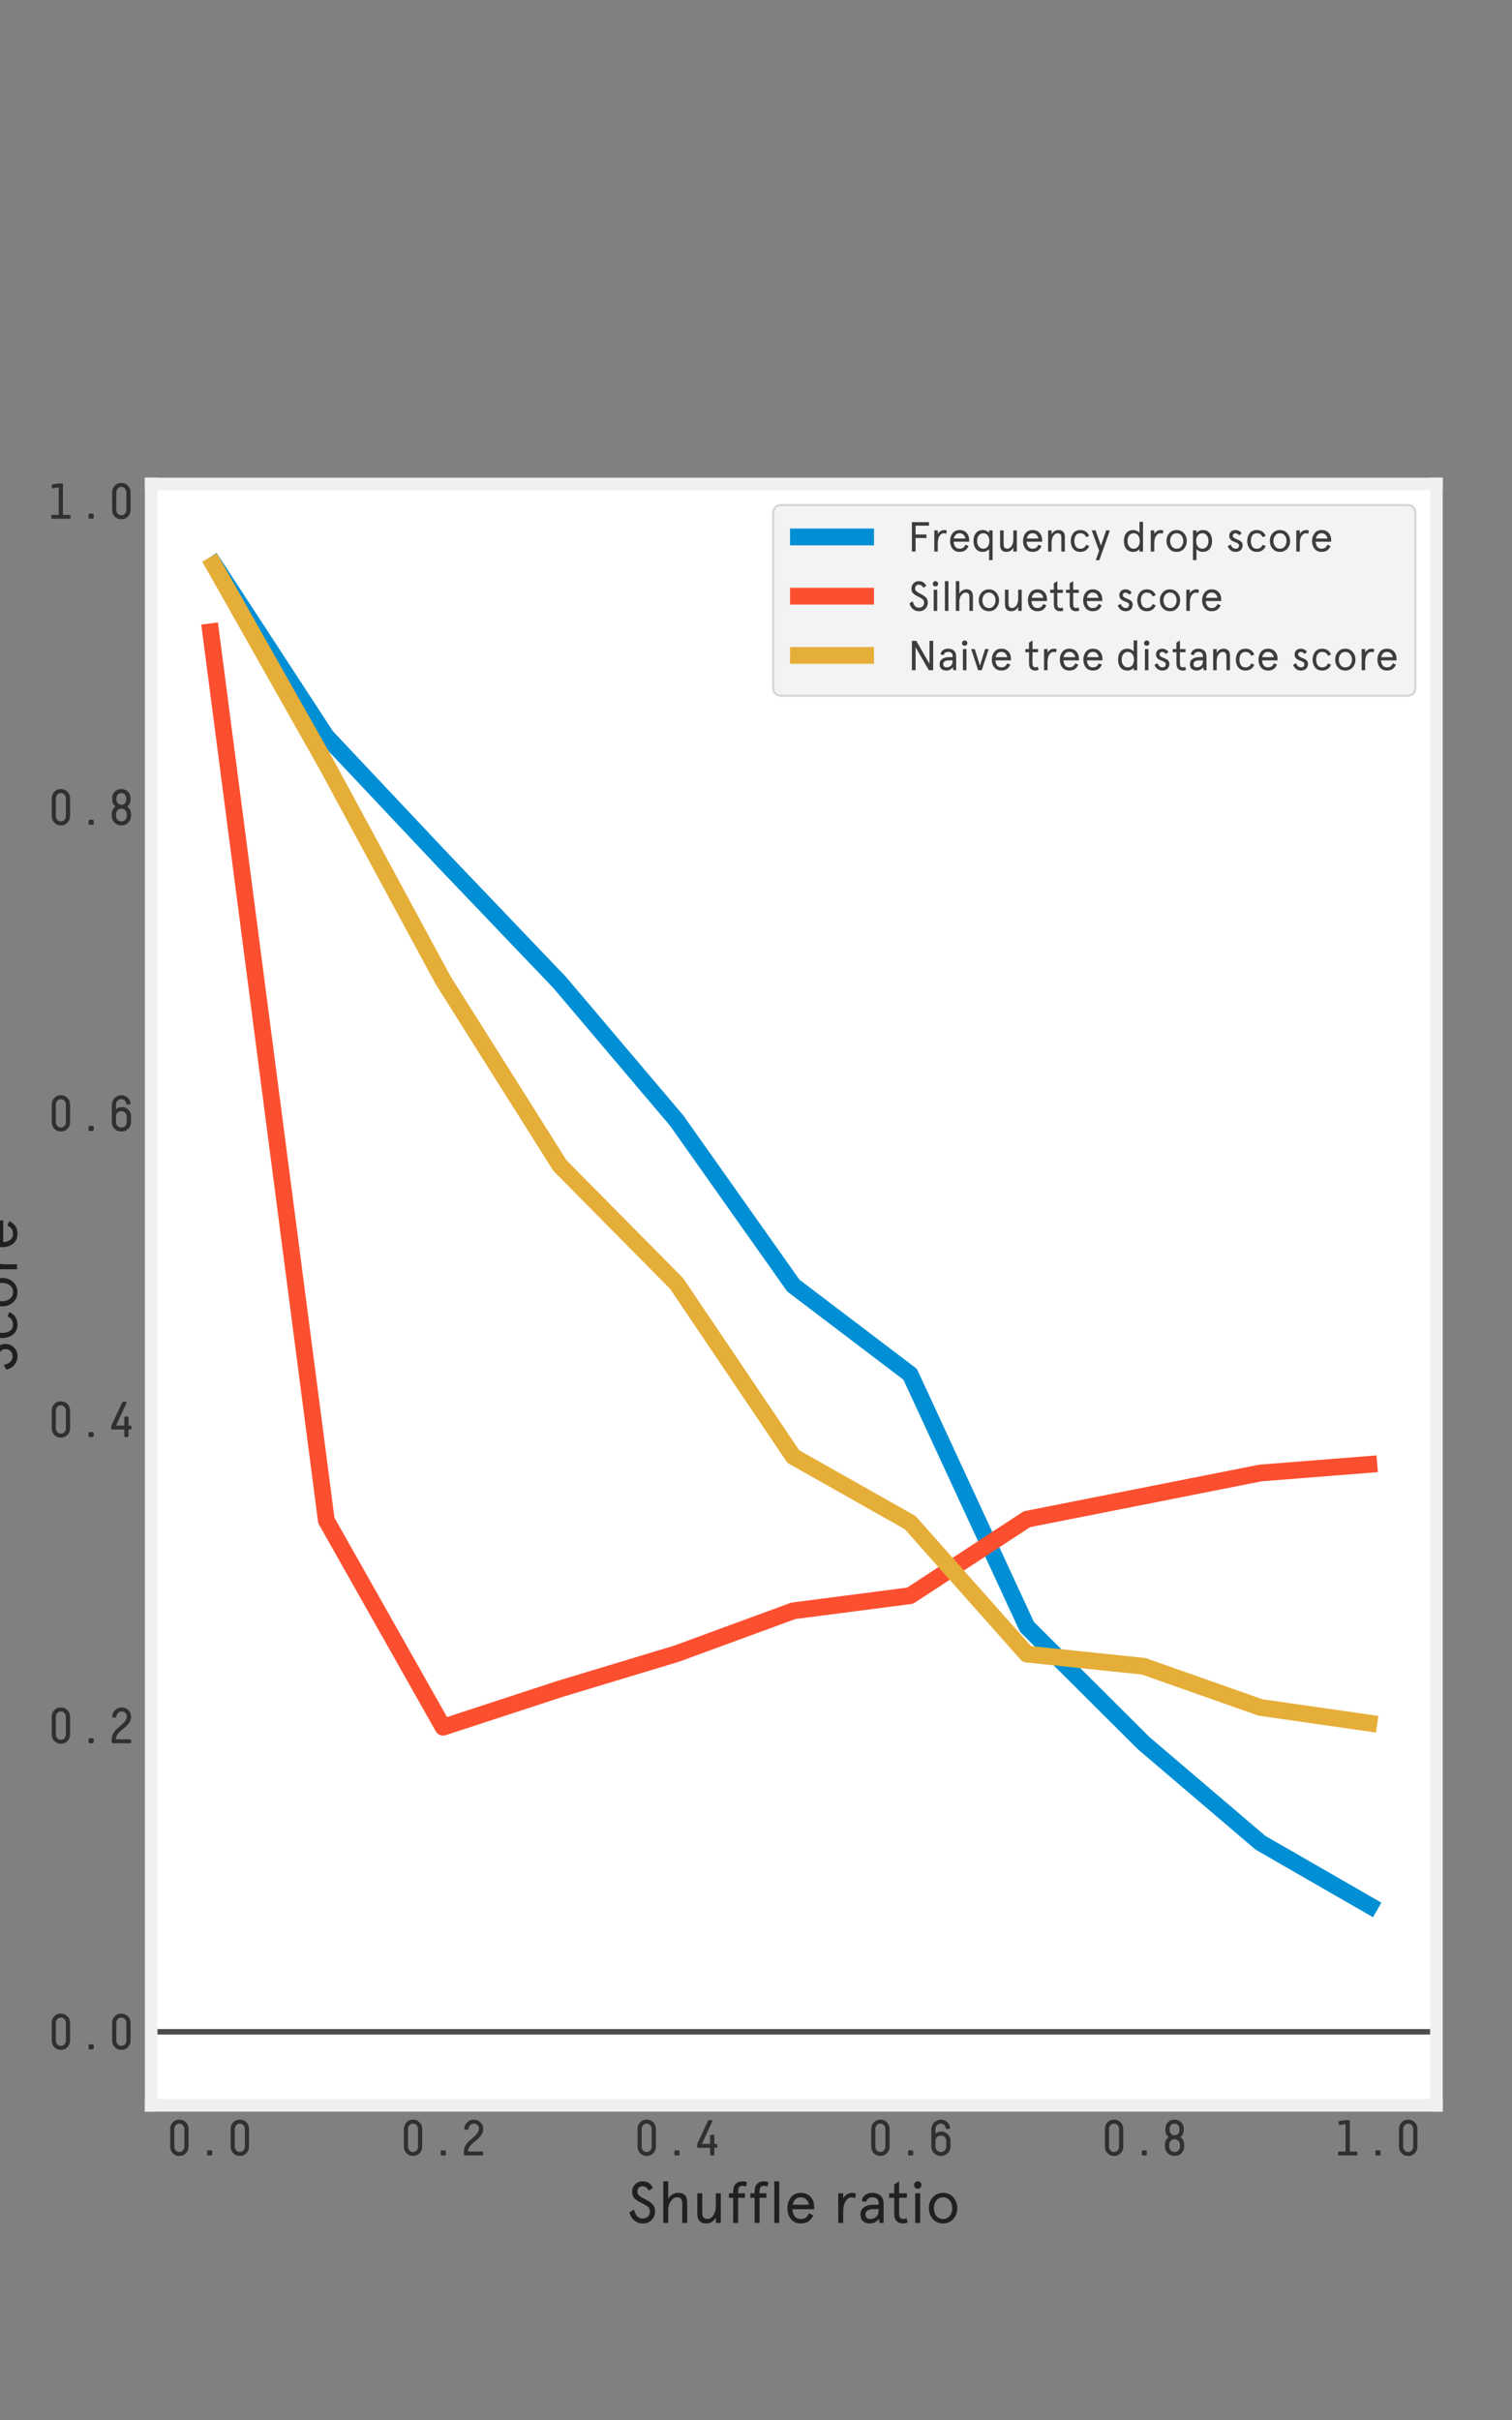 <?xml version="1.0" encoding="utf-8"?>
<!-- Generator: Adobe Illustrator 22.0.0, SVG Export Plug-In . SVG Version: 6.00 Build 0)  -->
<svg version="1.1" id="Layer_1" xmlns="http://www.w3.org/2000/svg" xmlns:xlink="http://www.w3.org/1999/xlink" x="0px" y="0px"
	 viewBox="0 0 360 576" style="enable-background:new 0 0 360 576;" xml:space="preserve">
<rect x="0" y="0" width="360" height="576" fill="#808080" stroke="none"/>
<style type="text/css">
	.st0{fill:#FFFFFF;}
	.st1{fill:#303030;}
	.st2{opacity:0.75;}
	.st3{clip-path:url(#SVGID_2_);fill:none;stroke:#008FD5;stroke-width:4;stroke-linejoin:round;}
	.st4{clip-path:url(#SVGID_4_);fill:none;stroke:#FC4F30;stroke-width:4;stroke-linejoin:round;}
	.st5{clip-path:url(#SVGID_6_);fill:none;stroke:#E5AE38;stroke-width:4;stroke-linejoin:round;}
	
		.st6{opacity:0.7;clip-path:url(#SVGID_8_);fill:none;stroke:#000000;stroke-width:1.3;stroke-linejoin:round;enable-background:new    ;}
	.st7{fill:none;stroke:#F0F0F0;stroke-width:3;stroke-linecap:square;}
	.st8{opacity:0.8;fill:#F0F0F0;stroke:#CCCCCC;stroke-width:0.5;enable-background:new    ;}
	.st9{fill:none;stroke:#008FD5;stroke-width:4;stroke-linejoin:round;}
	.st10{fill:none;stroke:#FC4F30;stroke-width:4;stroke-linejoin:round;}
	.st11{fill:none;stroke:#E5AE38;stroke-width:4;stroke-linejoin:round;}
</style>
<g id="patch_2">
	<path class="st0" d="M36,501.1h306V115.2H36V501.1z"/>
</g>
<g id="matplotlib.axis_1">
	<g id="xtick_1">
		<g id="line2d_1">
		</g>
		<g id="text_1">
			<g transform="translate(39.109 513.031)scale(0.12 -0.12)">
				<g>
					<path id="DecimaMonoPro-30" class="st1" d="M48.2,52.6V17.4c0-5.1-1.8-9.5-5.3-13.1C39.5,0.8,35.1-1,29.9-1
						c-5.2,0-9.5,1.8-13,5.4c-3.4,3.6-5.1,8-5.1,13.1v35.1c0,5.1,1.7,9.5,5.1,13c3.4,3.6,7.8,5.4,13,5.4c5.2,0,9.6-1.8,13.1-5.4
						C46.5,62.1,48.2,57.7,48.2,52.6z M39.9,17.3v35.2c0,2.9-1,5.4-2.9,7.5s-4.3,3.1-7.1,3.1c-2.7,0-5.1-1-7-3.1
						C21,57.9,20,55.4,20,52.5V17.4c0-2.9,1-5.4,2.9-7.5c1.9-2,4.3-3,7.1-3c2.7,0,5.1,1,7,3S39.9,14.4,39.9,17.3z"/>
				</g>
				<g>
					<path id="DecimaMonoPro-2e" class="st1" d="M95.1,7.5V2.6c0-1.7-0.9-2.6-2.6-2.6h-5c-1.7,0-2.6,0.9-2.6,2.6v4.9
						c0,1.7,0.9,2.6,2.6,2.6h5C94.2,10.1,95.1,9.2,95.1,7.5z"/>
				</g>
				<g>
					<path id="DecimaMonoPro-30_1_" class="st1" d="M168.2,52.6V17.4c0-5.1-1.8-9.5-5.3-13.1c-3.5-3.6-7.9-5.3-13.1-5.3
						c-5.2,0-9.5,1.8-13,5.4c-3.4,3.6-5.1,8-5.1,13.1v35.1c0,5.1,1.7,9.5,5.1,13c3.4,3.6,7.8,5.4,13,5.4c5.2,0,9.6-1.8,13.1-5.4
						C166.5,62.1,168.2,57.7,168.2,52.6z M159.9,17.3v35.2c0,2.9-1,5.4-2.9,7.5s-4.3,3.1-7.1,3.1c-2.7,0-5.1-1-7-3.1
						c-1.9-2.1-2.9-4.6-2.9-7.5V17.4c0-2.9,1-5.4,2.9-7.5c1.9-2,4.3-3,7.1-3c2.7,0,5.1,1,7,3S159.9,14.4,159.9,17.3z"/>
				</g>
			</g>
		</g>
	</g>
	<g id="xtick_2">
		<g id="line2d_2">
		</g>
		<g id="text_2">
			<g transform="translate(94.745 513.031)scale(0.12 -0.12)">
				<g>
					<path id="DecimaMonoPro-30_2_" class="st1" d="M48.2,52.6V17.4c0-5.1-1.8-9.5-5.3-13.1C39.5,0.8,35.1-1,29.9-1
						c-5.2,0-9.5,1.8-13,5.4c-3.4,3.6-5.1,8-5.1,13.1v35.1c0,5.1,1.7,9.5,5.1,13c3.4,3.6,7.8,5.4,13,5.4c5.2,0,9.6-1.8,13.1-5.4
						C46.5,62.1,48.2,57.7,48.2,52.6z M39.9,17.3v35.2c0,2.9-1,5.4-2.9,7.5s-4.3,3.1-7.1,3.1c-2.7,0-5.1-1-7-3.1
						C21,57.9,20,55.4,20,52.5V17.4c0-2.9,1-5.4,2.9-7.5c1.9-2,4.3-3,7.1-3c2.7,0,5.1,1,7,3S39.9,14.4,39.9,17.3z"/>
				</g>
				<g>
					<path id="DecimaMonoPro-2e_1_" class="st1" d="M95.1,7.5V2.6c0-1.7-0.9-2.6-2.6-2.6h-5c-1.7,0-2.6,0.9-2.6,2.6v4.9
						c0,1.7,0.9,2.6,2.6,2.6h5C94.2,10.1,95.1,9.2,95.1,7.5z"/>
				</g>
				<g>
					<path id="DecimaMonoPro-32" class="st1" d="M131.7,53c0,4.5,1.8,8.6,5.5,12.3c3.7,3.8,8.1,5.7,13.4,5.7c5.2,0,9.6-1.8,13.2-5.3
						c3.6-3.5,5.4-7.8,5.4-13c0-3.9-1-7.5-3.1-11c-2.1-3.4-4.6-6.4-7.5-8.9c-2.9-2.5-5.9-5-8.8-7.4c-2.9-2.4-5.4-5.1-7.5-8.1
						c-2.1-3-3.1-6.2-3.1-9.5h28.2c0.5,0,1-0.2,1.3-0.5c0.3-0.3,0.5-0.8,0.5-1.3V1.8c0-0.5-0.2-1-0.5-1.3c-0.3-0.3-0.8-0.5-1.3-0.5
						h-34.8c-0.5,0-1,0.2-1.3,0.5c-0.3,0.3-0.5,0.8-0.5,1.3v5.5c0,4.4,1,8.5,3.1,12.2c2.1,3.7,4.6,6.8,7.5,9.4
						c2.9,2.6,5.9,5.1,8.8,7.5c2.9,2.4,5.4,5,7.5,7.9c2.1,2.9,3.1,5.9,3.1,9c0,2.7-1,5.1-3,7s-4.4,2.8-7.3,2.8
						c-2.9,0-5.4-1.1-7.3-3.4c-1.9-2.3-3-4.5-3.1-6.7c-0.1-1.3-0.9-2-2.3-2H134c-0.7,0-1.3,0.2-1.7,0.6
						C131.9,52,131.7,52.5,131.7,53z"/>
				</g>
			</g>
		</g>
	</g>
	<g id="xtick_3">
		<g id="line2d_3">
		</g>
		<g id="text_3">
			<g transform="translate(150.382 513.031)scale(0.12 -0.12)">
				<g>
					<path id="DecimaMonoPro-30_3_" class="st1" d="M48.2,52.6V17.4c0-5.1-1.8-9.5-5.3-13.1C39.5,0.8,35.1-1,29.9-1
						c-5.2,0-9.5,1.8-13,5.4c-3.4,3.6-5.1,8-5.1,13.1v35.1c0,5.1,1.7,9.5,5.1,13c3.4,3.6,7.8,5.4,13,5.4c5.2,0,9.6-1.8,13.1-5.4
						C46.5,62.1,48.2,57.7,48.2,52.6z M39.9,17.3v35.2c0,2.9-1,5.4-2.9,7.5s-4.3,3.1-7.1,3.1c-2.7,0-5.1-1-7-3.1
						C21,57.9,20,55.4,20,52.5V17.4c0-2.9,1-5.4,2.9-7.5c1.9-2,4.3-3,7.1-3c2.7,0,5.1,1,7,3S39.9,14.4,39.9,17.3z"/>
				</g>
				<g>
					<path id="DecimaMonoPro-2e_2_" class="st1" d="M95.1,7.5V2.6c0-1.7-0.9-2.6-2.6-2.6h-5c-1.7,0-2.6,0.9-2.6,2.6v4.9
						c0,1.7,0.9,2.6,2.6,2.6h5C94.2,10.1,95.1,9.2,95.1,7.5z"/>
				</g>
				<g>
					<path id="DecimaMonoPro-34" class="st1" d="M160.1,67.5l-20.6-44.6h16.3v16c0,0.5,0.2,1,0.6,1.4c0.4,0.4,1,0.6,1.7,0.6h4.1
						c0.5,0,1-0.2,1.4-0.7c0.4-0.4,0.6-0.9,0.6-1.3v-16h3.8c0.5,0,1-0.2,1.4-0.6c0.4-0.4,0.6-1,0.6-1.7v-3.2c0-0.7-0.2-1.3-0.6-1.7
						c-0.4-0.4-0.9-0.6-1.4-0.6h-3.8V2c0-0.5-0.2-1-0.6-1.4c-0.4-0.4-0.9-0.6-1.4-0.6h-4.1c-0.7,0-1.3,0.2-1.7,0.6
						C156,1,155.8,1.5,155.8,2v13.1h-23.7c-1.5,0-2.2,0.8-2.2,2.3v3.9c0,0.8,0.4,1.9,1.1,3.4L151.3,68c0.7,1.3,1.6,2,2.7,2h4.8
						c1.1,0,1.7-0.4,1.7-1.2C160.5,68.6,160.4,68.2,160.1,67.5z"/>
				</g>
			</g>
		</g>
	</g>
	<g id="xtick_4">
		<g id="line2d_4">
		</g>
		<g id="text_4">
			<g transform="translate(206.018 513.031)scale(0.12 -0.12)">
				<g>
					<path id="DecimaMonoPro-30_4_" class="st1" d="M48.2,52.6V17.4c0-5.1-1.8-9.5-5.3-13.1C39.5,0.8,35.1-1,29.9-1
						c-5.2,0-9.5,1.8-13,5.4c-3.4,3.6-5.1,8-5.1,13.1v35.1c0,5.1,1.7,9.5,5.1,13c3.4,3.6,7.8,5.4,13,5.4c5.2,0,9.6-1.8,13.1-5.4
						C46.5,62.1,48.2,57.7,48.2,52.6z M39.9,17.3v35.2c0,2.9-1,5.4-2.9,7.5s-4.3,3.1-7.1,3.1c-2.7,0-5.1-1-7-3.1
						C21,57.9,20,55.4,20,52.5V17.4c0-2.9,1-5.4,2.9-7.5c1.9-2,4.3-3,7.1-3c2.7,0,5.1,1,7,3S39.9,14.4,39.9,17.3z"/>
				</g>
				<g>
					<path id="DecimaMonoPro-2e_3_" class="st1" d="M95.1,7.5V2.6c0-1.7-0.9-2.6-2.6-2.6h-5c-1.7,0-2.6,0.9-2.6,2.6v4.9
						c0,1.7,0.9,2.6,2.6,2.6h5C94.2,10.1,95.1,9.2,95.1,7.5z"/>
				</g>
				<g>
					<path id="DecimaMonoPro-36" class="st1" d="M131,60.2c7.1,7.2,13.2,10.8,18.5,10.8s9.7-1.7,13.2-5c3.5-3.4,5.3-7.2,5.3-11.5
						c0-0.5-0.2-1-0.6-1.4c-0.4-0.4-1-0.6-1.7-0.6h-3.8c-1.4,0-2.2,0.7-2.3,2c-0.1,2.1-1.1,4.1-2.9,5.9c-1.8,1.8-4.1,2.7-7.1,2.7
						c-2.9,0-5.3-1-7.3-3.1c-2-2.1-3-4.6-3-7.5v-9.6c0.3,0.3,0.7,0.8,1.3,1.3c0.6,0.5,1.9,1.2,4,2s4.2,1.2,6.5,1.2
						c4.9,0,9.2-1.7,12.7-5.2s5.3-7.8,5.3-13.1V17.5c0-5.1-1.8-9.5-5.5-13.1C159.9,0.8,155.4-1,150-1s-9.9,1.8-13.5,5.3
						c-3.6,3.6-5.5,7.9-5.5,13.1v35.1c0,5.1,3.5,11.3,10.6,18.5L131,60.2z M150,39.3c-3.1,0-5.6-1-7.7-2.9c-2-1.9-3-4.5-3-7.6V17.3
						c0-2.9,1-5.4,3.1-7.4c2.1-2,4.6-3,7.6-3c2.9,0,5.4,1,7.5,3s3.1,4.5,3.1,7.5v11.4c0,3.1-1,5.6-3,7.5
						C155.5,38.3,153,39.3,150,39.3z"/>
				</g>
			</g>
		</g>
	</g>
	<g id="xtick_5">
		<g id="line2d_5">
		</g>
		<g id="text_5">
			<g transform="translate(261.655 513.031)scale(0.12 -0.12)">
				<g>
					<path id="DecimaMonoPro-30_5_" class="st1" d="M48.2,52.6V17.4c0-5.1-1.8-9.5-5.3-13.1C39.5,0.8,35.1-1,29.9-1
						c-5.2,0-9.5,1.8-13,5.4c-3.4,3.6-5.1,8-5.1,13.1v35.1c0,5.1,1.7,9.5,5.1,13c3.4,3.6,7.8,5.4,13,5.4c5.2,0,9.6-1.8,13.1-5.4
						C46.5,62.1,48.2,57.7,48.2,52.6z M39.9,17.3v35.2c0,2.9-1,5.4-2.9,7.5s-4.3,3.1-7.1,3.1c-2.7,0-5.1-1-7-3.1
						C21,57.9,20,55.4,20,52.5V17.4c0-2.9,1-5.4,2.9-7.5c1.9-2,4.3-3,7.1-3c2.7,0,5.1,1,7,3S39.9,14.4,39.9,17.3z"/>
				</g>
				<g>
					<path id="DecimaMonoPro-2e_4_" class="st1" d="M95.1,7.5V2.6c0-1.7-0.9-2.6-2.6-2.6h-5c-1.7,0-2.6,0.9-2.6,2.6v4.9
						c0,1.7,0.9,2.6,2.6,2.6h5C94.2,10.1,95.1,9.2,95.1,7.5z"/>
				</g>
				<g>
					<path id="DecimaMonoPro-38" class="st1" d="M168.1,53.5v-3.7c0-5.5-2.1-10-6.3-13.4c4.8-3.7,7.2-8.6,7.2-14.7v-4.3
						c0-5.1-1.8-9.5-5.4-13.1c-3.6-3.6-7.9-5.3-13.1-5.3h-0.9c-5.2,0-9.6,1.8-13.2,5.4c-3.6,3.6-5.4,8-5.4,13.1v4.2
						c0,6,2.4,10.9,7.3,14.7c-4.3,3.3-6.5,7.8-6.5,13.5v3.6c0,4.9,1.7,9,5.1,12.4c3.4,3.4,7.6,5.1,12.6,5.1h0.9
						c4.9,0,9.1-1.7,12.5-5.1C166.4,62.5,168.1,58.4,168.1,53.5z M160.6,17.3v4.3c0,2.9-1,5.4-3.1,7.5c-2.1,2.1-4.6,3.1-7.5,3.1
						s-5.4-1-7.5-3.1c-2.1-2.1-3.1-4.6-3.1-7.5v-4.2c0-2.9,1-5.4,3.1-7.5c2.1-2,4.7-3,7.7-3c2.9,0,5.3,1,7.3,3
						S160.6,14.4,160.6,17.3z M159.7,49.7v3.4c0,2.8-1,5.2-2.9,7.1c-1.9,1.9-4.2,2.9-7,2.9c-2.7,0-4.9-1-6.8-2.9
						c-1.9-1.9-2.8-4.3-2.8-7.1v-3.3c0-2.6,0.9-4.9,2.6-6.8c1.8-1.9,4-2.9,6.8-2.9h0.9c2.5,0,4.7,0.9,6.5,2.8S159.7,47,159.7,49.7z"
						/>
				</g>
			</g>
		</g>
	</g>
	<g id="xtick_6">
		<g id="line2d_6">
		</g>
		<g id="text_6">
			<g transform="translate(317.291 513.031)scale(0.12 -0.12)">
				<g>
					<path id="DecimaMonoPro-31" class="st1" d="M13.9,68.2L25.2,70h7.1c0.5,0,0.9-0.2,1.3-0.5s0.5-0.8,0.5-1.3V7.7h13.2
						c0.5,0,0.9-0.2,1.3-0.6c0.4-0.4,0.5-0.8,0.5-1.2V1.8c0-0.5-0.2-1-0.5-1.3S47.8,0,47.3,0H12.6c-0.5,0-1,0.2-1.3,0.5
						s-0.5,0.8-0.5,1.3v4.1c0,0.5,0.2,0.9,0.5,1.2c0.3,0.4,0.8,0.6,1.3,0.6h13.1v54.4l-11-1.7h-0.3c-0.3-0.1-0.6-0.1-0.9-0.1
						c-0.9,0-1.4,0.6-1.4,1.8v4.2C12.1,67.3,12.7,67.9,13.9,68.2z"/>
				</g>
				<g>
					<path id="DecimaMonoPro-2e_5_" class="st1" d="M95.1,7.5V2.6c0-1.7-0.9-2.6-2.6-2.6h-5c-1.7,0-2.6,0.9-2.6,2.6v4.9
						c0,1.7,0.9,2.6,2.6,2.6h5C94.2,10.1,95.1,9.2,95.1,7.5z"/>
				</g>
				<g>
					<path id="DecimaMonoPro-30_6_" class="st1" d="M168.2,52.6V17.4c0-5.1-1.8-9.5-5.3-13.1c-3.5-3.6-7.9-5.3-13.1-5.3
						c-5.2,0-9.5,1.8-13,5.4c-3.4,3.6-5.1,8-5.1,13.1v35.1c0,5.1,1.7,9.5,5.1,13c3.4,3.6,7.8,5.4,13,5.4c5.2,0,9.6-1.8,13.1-5.4
						C166.5,62.1,168.2,57.7,168.2,52.6z M159.9,17.3v35.2c0,2.9-1,5.4-2.9,7.5s-4.3,3.1-7.1,3.1c-2.7,0-5.1-1-7-3.1
						c-1.9-2.1-2.9-4.6-2.9-7.5V17.4c0-2.9,1-5.4,2.9-7.5c1.9-2,4.3-3,7.1-3c2.7,0,5.1,1,7,3S159.9,14.4,159.9,17.3z"/>
				</g>
			</g>
		</g>
	</g>
	<g id="text_7">
		<g transform="translate(149.313 529.103)scale(0.14 -0.14)" class="st2">
			<g>
				<path id="Apercu-53" d="M44,59.6L36.9,55c-1.6,2.9-3.3,4.8-5,5.8c-1.7,1-3.8,1.6-6.1,1.6c-2.4,0-4.4-0.9-6-2.6
					c-1.6-1.7-2.4-3.8-2.4-6.1c0-1.7,0.3-3.1,0.9-4.4c0.6-1.3,1.7-2.5,3.3-3.6c1.6-1.2,2.9-2.1,4-2.7s2.9-1.5,5.4-2.8
					c2-1,3.6-1.9,4.8-2.6c1.2-0.7,2.7-1.7,4.3-3c1.7-1.3,3-2.5,4-3.8c1-1.3,1.8-2.8,2.5-4.7s1-3.9,1-6.1c0-5.6-1.8-10.4-5.4-14.3
					c-4-4.4-9.2-6.6-15.6-6.6C20.9-0.8,16,1,11.9,4.5C7.8,8,5.2,12.6,4,18.1l7.6,4.6c1.3-4.7,3.1-8.4,5.4-11.1s5.5-4,9.6-4
					c4.1,0,7.2,1.3,9.5,4c1.8,2.2,2.7,5,2.7,8.3c0,3.1-1.2,5.6-3.5,7.6c-2.3,2-5.5,4-9.7,6c-2.7,1.3-4.9,2.4-6.6,3.4
					s-3.4,2.3-5.2,3.8s-3.1,3.3-4,5.3S8.6,50.4,8.6,53c0,5.1,1.7,9.3,5.1,12.7c3.4,3.4,7.4,5.1,12.1,5.1s8.4-1,11.2-2.9
					C39.8,66,42.1,63.2,44,59.6z"/>
			</g>
			<g>
				<path id="Apercu-68" d="M102.2,35V0h-8.4v33.3c0,6.9-2.9,10.3-8.7,10.3c-3.9,0-7.4-2.1-10.5-6.2c-3.1-4.1-4.7-9.4-4.7-16V0h-8.4
					v70.8h8.4V41c1.6,3.1,4,5.6,7,7.5c3.1,1.8,6.6,2.8,10.5,2.8c4.7,0,8.3-1.4,10.9-4.2C100.9,44.3,102.2,40.3,102.2,35z"/>
			</g>
			<g>
				<path id="Apercu-75" d="M119.4,14.9v35.5h8.4V17.1c0-6.9,2.9-10.3,8.7-10.3c3.9,0,7.3,2.1,10.1,6.2s4.3,9.6,4.3,16.3v21.1h8.4V0
					h-8.4v9.3c-3.8-6.7-9.4-10.1-16.7-10.1c-4.6,0-8.2,1.4-10.9,4.1C120.7,6,119.4,9.9,119.4,14.9z"/>
			</g>
			<g>
				<path id="Apercu-66" d="M173.2,42.8v7.6h7.2v3.3c0,5.7,1.4,9.9,4.3,12.8c2.8,2.9,6.8,4.3,12,4.3c2.9,0,5.3-0.5,7.2-1.6l-1.7-7.4
					c-1.9,0.9-3.7,1.4-5.6,1.4c-2.7,0-4.7-0.8-6-2.3c-1.2-1.5-1.8-3.9-1.8-7.2v-3.3h11.6v-7.6h-11.6V0h-8.4v42.8H173.2z"/>
			</g>
			<g>
				<path id="Apercu-66_1_" d="M209.6,42.8v7.6h7.2v3.3c0,5.7,1.4,9.9,4.3,12.8c2.8,2.9,6.8,4.3,12,4.3c2.9,0,5.3-0.5,7.2-1.6
					l-1.7-7.4c-1.9,0.9-3.7,1.4-5.6,1.4c-2.7,0-4.7-0.8-6-2.3c-1.2-1.5-1.8-3.9-1.8-7.2v-3.3h11.6v-7.6h-11.6V0h-8.4v42.8H209.6z"/>
			</g>
			<g>
				<path id="Apercu-6c" d="M250.3,70.8h8.4V0h-8.4V70.8z"/>
			</g>
			<g>
				<path id="Apercu-65" d="M318.1,27.3v-3.9h-37c0.3-4.9,1.6-8.9,4-12c2.4-3.1,5.8-4.6,10.2-4.6c3.5,0,6.4,0.8,8.5,2.3
					c2.2,1.6,4,4,5.5,7.3l7.4-3.2c-2.3-4.9-5.2-8.5-8.5-10.7s-7.6-3.3-12.8-3.3c-7.3,0-12.9,2.5-16.9,7.5c-4,5-5.9,11.2-5.9,18.4
					c0,7.3,2,13.4,5.9,18.5c4,5,9.6,7.6,16.9,7.6c7.1,0,12.7-2.3,16.8-7S318.1,34,318.1,27.3z M295.3,43.6c-3.7,0-6.8-1.1-9.1-3.4
					c-2.3-2.3-3.8-5.3-4.6-9.2h27.7c-0.8,3.8-2.4,6.8-4.7,9.1C302.2,42.4,299.1,43.6,295.3,43.6z"/>
			</g>
			<g>
				<path id="Apercu-20" d="M323.1,0"/>
			</g>
			<g>
				<path id="Apercu-72" d="M389.2,49.7l-1.7-7.5c-1.9,0.9-3.8,1.4-5.9,1.4c-3.8,0-7.1-2.2-9.9-6.5c-2.8-4.3-4.2-10.3-4.2-18V0h-8.4
					v50.4h8.4v-8.6c1.5,2.8,3.6,5.1,6.4,6.8c2.8,1.7,5.6,2.6,8.4,2.6C385,51.2,387.3,50.7,389.2,49.7z"/>
			</g>
			<g>
				<path id="Apercu-61" d="M405.4,14.5c0-2.4,0.7-4.3,2.1-5.7c1.4-1.4,3.5-2,6.2-2c3.8,0,7.1,1.3,9.9,3.8c2.8,2.5,4.2,6.4,4.2,11.7
					v1.2h-9c-4.3,0-7.6-0.8-9.9-2.3C406.5,19.6,405.4,17.4,405.4,14.5z M436.2,32.2V0h-6.6l-1.4,7.1c-3.7-5.3-8.9-7.9-15.8-7.9
					c-4.5,0-8.3,1.3-11.2,3.8s-4.4,6.4-4.4,11.5c0,5.3,2,9.4,6.1,12.2c4.1,2.8,9.6,4.3,16.7,4.3h8.2v2.2c0,6.9-3.7,10.4-11,10.4
					c-2.7,0-4.9-0.7-6.8-2.1s-3.1-3.3-3.7-5.8l-7.4,1.7c0.7,4.3,2.6,7.6,5.9,10.1c3.3,2.5,7.3,3.7,12,3.7c5.9,0,10.6-1.6,14.1-4.7
					S436.2,38.6,436.2,32.2z"/>
			</g>
			<g>
				<path id="Apercu-74" d="M445.5,42.8v7.6h8.7v15.1l8.4,5.3V50.4h13.2v-7.6h-13.2V15.1c0-2.7,0.6-4.7,1.8-6.2
					c1.2-1.4,2.8-2.1,5-2.1c2.2,0,4.1,0.5,5.7,1.6l2-7.3c-2.2-1.3-4.9-1.9-8.2-1.9c-4.5,0-8,1.4-10.7,4.2c-2.6,2.8-3.9,6.9-3.9,12.4
					v27H445.5z"/>
			</g>
			<g>
				<path id="Apercu-69" d="M490,50.4h8.4V0H490V50.4z M488,64.4c0,1.8,0.6,3.3,1.8,4.5c1.2,1.2,2.7,1.9,4.5,1.9s3.3-0.6,4.5-1.9
					c1.2-1.2,1.8-2.7,1.8-4.5c0-1.7-0.6-3.2-1.8-4.4s-2.7-1.8-4.5-1.8s-3.3,0.6-4.5,1.8S488,62.7,488,64.4z"/>
			</g>
			<g>
				<path id="Apercu-6f" d="M519.8,6.8c-4.4,5.1-6.6,11.3-6.6,18.4s2.2,13.3,6.6,18.3c4.4,5.1,10.3,7.7,17.5,7.7
					c7.3,0,13.1-2.6,17.5-7.7c4.4-5.1,6.7-11.2,6.7-18.3s-2.2-13.3-6.7-18.4c-4.4-5.1-10.3-7.6-17.5-7.6
					C530.1-0.8,524.2,1.7,519.8,6.8z M525.8,38.1c-2.7-3.6-4.1-7.9-4.1-12.9s1.4-9.3,4.1-13c2.8-3.6,6.6-5.5,11.5-5.5
					c4.9,0,8.7,1.8,11.5,5.5c2.8,3.6,4.2,8,4.2,13s-1.4,9.3-4.2,12.9c-2.8,3.6-6.6,5.5-11.5,5.5C532.5,43.6,528.6,41.8,525.8,38.1z"
					/>
			</g>
		</g>
	</g>
</g>
<g id="matplotlib.axis_2">
	<g id="ytick_1">
		<g id="line2d_7">
		</g>
		<g id="text_8">
			<g transform="translate(10.9 487.784)scale(0.12 -0.12)">
				<g>
					<path id="DecimaMonoPro-30_7_" class="st1" d="M48.2,52.6V17.4c0-5.1-1.8-9.5-5.3-13.1C39.5,0.8,35.1-1,29.9-1
						c-5.2,0-9.5,1.8-13,5.4c-3.4,3.6-5.1,8-5.1,13.1v35.1c0,5.1,1.7,9.5,5.1,13c3.4,3.6,7.8,5.4,13,5.4c5.2,0,9.6-1.8,13.1-5.4
						C46.5,62.1,48.2,57.7,48.2,52.6z M39.9,17.3v35.2c0,2.9-1,5.4-2.9,7.5s-4.3,3.1-7.1,3.1c-2.7,0-5.1-1-7-3.1
						C21,57.9,20,55.4,20,52.5V17.4c0-2.9,1-5.4,2.9-7.5c1.9-2,4.3-3,7.1-3c2.7,0,5.1,1,7,3S39.9,14.4,39.9,17.3z"/>
				</g>
				<g>
					<path id="DecimaMonoPro-2e_6_" class="st1" d="M95.1,7.5V2.6c0-1.7-0.9-2.6-2.6-2.6h-5c-1.7,0-2.6,0.9-2.6,2.6v4.9
						c0,1.7,0.9,2.6,2.6,2.6h5C94.2,10.1,95.1,9.2,95.1,7.5z"/>
				</g>
				<g>
					<path id="DecimaMonoPro-30_8_" class="st1" d="M168.2,52.6V17.4c0-5.1-1.8-9.5-5.3-13.1c-3.5-3.6-7.9-5.3-13.1-5.3
						c-5.2,0-9.5,1.8-13,5.4c-3.4,3.6-5.1,8-5.1,13.1v35.1c0,5.1,1.7,9.5,5.1,13c3.4,3.6,7.8,5.4,13,5.4c5.2,0,9.6-1.8,13.1-5.4
						C166.5,62.1,168.2,57.7,168.2,52.6z M159.9,17.3v35.2c0,2.9-1,5.4-2.9,7.5s-4.3,3.1-7.1,3.1c-2.7,0-5.1-1-7-3.1
						c-1.9-2.1-2.9-4.6-2.9-7.5V17.4c0-2.9,1-5.4,2.9-7.5c1.9-2,4.3-3,7.1-3c2.7,0,5.1,1,7,3S159.9,14.4,159.9,17.3z"/>
				</g>
			</g>
		</g>
	</g>
	<g id="ytick_2">
		<g id="line2d_8">
		</g>
		<g id="text_9">
			<g transform="translate(10.9 414.921)scale(0.12 -0.12)">
				<g>
					<path id="DecimaMonoPro-30_9_" class="st1" d="M48.2,52.6V17.4c0-5.1-1.8-9.5-5.3-13.1C39.5,0.8,35.1-1,29.9-1
						c-5.2,0-9.5,1.8-13,5.4c-3.4,3.6-5.1,8-5.1,13.1v35.1c0,5.1,1.7,9.5,5.1,13c3.4,3.6,7.8,5.4,13,5.4c5.2,0,9.6-1.8,13.1-5.4
						C46.5,62.1,48.2,57.7,48.2,52.6z M39.9,17.3v35.2c0,2.9-1,5.4-2.9,7.5s-4.3,3.1-7.1,3.1c-2.7,0-5.1-1-7-3.1
						C21,57.9,20,55.4,20,52.5V17.4c0-2.9,1-5.4,2.9-7.5c1.9-2,4.3-3,7.1-3c2.7,0,5.1,1,7,3S39.9,14.4,39.9,17.3z"/>
				</g>
				<g>
					<path id="DecimaMonoPro-2e_7_" class="st1" d="M95.1,7.5V2.6c0-1.7-0.9-2.6-2.6-2.6h-5c-1.7,0-2.6,0.9-2.6,2.6v4.9
						c0,1.7,0.9,2.6,2.6,2.6h5C94.2,10.1,95.1,9.2,95.1,7.5z"/>
				</g>
				<g>
					<path id="DecimaMonoPro-32_1_" class="st1" d="M131.7,53c0,4.5,1.8,8.6,5.5,12.3c3.7,3.8,8.1,5.7,13.4,5.7
						c5.2,0,9.6-1.8,13.2-5.3c3.6-3.5,5.4-7.8,5.4-13c0-3.9-1-7.5-3.1-11c-2.1-3.4-4.6-6.4-7.5-8.9c-2.9-2.5-5.9-5-8.8-7.4
						c-2.9-2.4-5.4-5.1-7.5-8.1c-2.1-3-3.1-6.2-3.1-9.5h28.2c0.5,0,1-0.2,1.3-0.5c0.3-0.3,0.5-0.8,0.5-1.3V1.8c0-0.5-0.2-1-0.5-1.3
						c-0.3-0.3-0.8-0.5-1.3-0.5h-34.8c-0.5,0-1,0.2-1.3,0.5c-0.3,0.3-0.5,0.8-0.5,1.3v5.5c0,4.4,1,8.5,3.1,12.2
						c2.1,3.7,4.6,6.8,7.5,9.4c2.9,2.6,5.9,5.1,8.8,7.5c2.9,2.4,5.4,5,7.5,7.9c2.1,2.9,3.1,5.9,3.1,9c0,2.7-1,5.1-3,7
						s-4.4,2.8-7.3,2.8c-2.9,0-5.4-1.1-7.3-3.4c-1.9-2.3-3-4.5-3.1-6.7c-0.1-1.3-0.9-2-2.3-2H134c-0.7,0-1.3,0.2-1.7,0.6
						C131.9,52,131.7,52.5,131.7,53z"/>
				</g>
			</g>
		</g>
	</g>
	<g id="ytick_3">
		<g id="line2d_9">
		</g>
		<g id="text_10">
			<g transform="translate(10.9 342.057)scale(0.12 -0.12)">
				<g>
					<path id="DecimaMonoPro-30_10_" class="st1" d="M48.2,52.6V17.4c0-5.1-1.8-9.5-5.3-13.1C39.5,0.8,35.1-1,29.9-1
						c-5.2,0-9.5,1.8-13,5.4c-3.4,3.6-5.1,8-5.1,13.1v35.1c0,5.1,1.7,9.5,5.1,13c3.4,3.6,7.8,5.4,13,5.4c5.2,0,9.6-1.8,13.1-5.4
						C46.5,62.1,48.2,57.7,48.2,52.6z M39.9,17.3v35.2c0,2.9-1,5.4-2.9,7.5s-4.3,3.1-7.1,3.1c-2.7,0-5.1-1-7-3.1
						C21,57.9,20,55.4,20,52.5V17.4c0-2.9,1-5.4,2.9-7.5c1.9-2,4.3-3,7.1-3c2.7,0,5.1,1,7,3S39.9,14.4,39.9,17.3z"/>
				</g>
				<g>
					<path id="DecimaMonoPro-2e_8_" class="st1" d="M95.1,7.5V2.6c0-1.7-0.9-2.6-2.6-2.6h-5c-1.7,0-2.6,0.9-2.6,2.6v4.9
						c0,1.7,0.9,2.6,2.6,2.6h5C94.2,10.1,95.1,9.2,95.1,7.5z"/>
				</g>
				<g>
					<path id="DecimaMonoPro-34_1_" class="st1" d="M160.1,67.5l-20.6-44.6h16.3v16c0,0.5,0.2,1,0.6,1.4c0.4,0.4,1,0.6,1.7,0.6h4.1
						c0.5,0,1-0.2,1.4-0.7c0.4-0.4,0.6-0.9,0.6-1.3v-16h3.8c0.5,0,1-0.2,1.4-0.6c0.4-0.4,0.6-1,0.6-1.7v-3.2c0-0.7-0.2-1.3-0.6-1.7
						c-0.4-0.4-0.9-0.6-1.4-0.6h-3.8V2c0-0.5-0.2-1-0.6-1.4c-0.4-0.4-0.9-0.6-1.4-0.6h-4.1c-0.7,0-1.3,0.2-1.7,0.6
						C156,1,155.8,1.5,155.8,2v13.1h-23.7c-1.5,0-2.2,0.8-2.2,2.3v3.9c0,0.8,0.4,1.9,1.1,3.4L151.3,68c0.7,1.3,1.6,2,2.7,2h4.8
						c1.1,0,1.7-0.4,1.7-1.2C160.5,68.6,160.4,68.2,160.1,67.5z"/>
				</g>
			</g>
		</g>
	</g>
	<g id="ytick_4">
		<g id="line2d_10">
		</g>
		<g id="text_11">
			<g transform="translate(10.9 269.194)scale(0.12 -0.12)">
				<g>
					<path id="DecimaMonoPro-30_11_" class="st1" d="M48.2,52.6V17.4c0-5.1-1.8-9.5-5.3-13.1C39.5,0.8,35.1-1,29.9-1
						c-5.2,0-9.5,1.8-13,5.4c-3.4,3.6-5.1,8-5.1,13.1v35.1c0,5.1,1.7,9.5,5.1,13c3.4,3.6,7.8,5.4,13,5.4c5.2,0,9.6-1.8,13.1-5.4
						C46.5,62.1,48.2,57.7,48.2,52.6z M39.9,17.3v35.2c0,2.9-1,5.4-2.9,7.5s-4.3,3.1-7.1,3.1c-2.7,0-5.1-1-7-3.1
						C21,57.9,20,55.4,20,52.5V17.4c0-2.9,1-5.4,2.9-7.5c1.9-2,4.3-3,7.1-3c2.7,0,5.1,1,7,3S39.9,14.4,39.9,17.3z"/>
				</g>
				<g>
					<path id="DecimaMonoPro-2e_9_" class="st1" d="M95.1,7.5V2.6c0-1.7-0.9-2.6-2.6-2.6h-5c-1.7,0-2.6,0.9-2.6,2.6v4.9
						c0,1.7,0.9,2.6,2.6,2.6h5C94.2,10.1,95.1,9.2,95.1,7.5z"/>
				</g>
				<g>
					<path id="DecimaMonoPro-36_1_" class="st1" d="M131,60.2c7.1,7.2,13.2,10.8,18.5,10.8c5.3,0,9.7-1.7,13.2-5
						c3.5-3.4,5.3-7.2,5.3-11.5c0-0.5-0.2-1-0.6-1.4c-0.4-0.4-1-0.6-1.7-0.6h-3.8c-1.4,0-2.2,0.7-2.3,2c-0.1,2.1-1.1,4.1-2.9,5.9
						c-1.8,1.8-4.1,2.7-7.1,2.7c-2.9,0-5.3-1-7.3-3.1c-2-2.1-3-4.6-3-7.5v-9.6c0.3,0.3,0.7,0.8,1.3,1.3c0.6,0.5,1.9,1.2,4,2
						s4.2,1.2,6.5,1.2c4.9,0,9.2-1.7,12.7-5.2s5.3-7.8,5.3-13.1V17.5c0-5.1-1.8-9.5-5.5-13.1C159.9,0.8,155.4-1,150-1
						c-5.4,0-9.9,1.8-13.5,5.3c-3.6,3.6-5.5,7.9-5.5,13.1v35.1c0,5.1,3.5,11.3,10.6,18.5L131,60.2z M150,39.3c-3.1,0-5.6-1-7.7-2.9
						c-2-1.9-3-4.5-3-7.6V17.3c0-2.9,1-5.4,3.1-7.4c2.1-2,4.6-3,7.6-3c2.9,0,5.4,1,7.5,3s3.1,4.5,3.1,7.5v11.4c0,3.1-1,5.6-3,7.5
						C155.5,38.3,153,39.3,150,39.3z"/>
				</g>
			</g>
		</g>
	</g>
	<g id="ytick_5">
		<g id="line2d_11">
		</g>
		<g id="text_12">
			<g transform="translate(10.9 196.331)scale(0.12 -0.12)">
				<g>
					<path id="DecimaMonoPro-30_12_" class="st1" d="M48.2,52.6V17.4c0-5.1-1.8-9.5-5.3-13.1C39.5,0.8,35.1-1,29.9-1
						c-5.2,0-9.5,1.8-13,5.4c-3.4,3.6-5.1,8-5.1,13.1v35.1c0,5.1,1.7,9.5,5.1,13c3.4,3.6,7.8,5.4,13,5.4c5.2,0,9.6-1.8,13.1-5.4
						C46.5,62.1,48.2,57.7,48.2,52.6z M39.9,17.3v35.2c0,2.9-1,5.4-2.9,7.5s-4.3,3.1-7.1,3.1c-2.7,0-5.1-1-7-3.1
						C21,57.9,20,55.4,20,52.5V17.4c0-2.9,1-5.4,2.9-7.5c1.9-2,4.3-3,7.1-3c2.7,0,5.1,1,7,3S39.9,14.4,39.9,17.3z"/>
				</g>
				<g>
					<path id="DecimaMonoPro-2e_10_" class="st1" d="M95.1,7.5V2.6c0-1.7-0.9-2.6-2.6-2.6h-5c-1.7,0-2.6,0.9-2.6,2.6v4.9
						c0,1.7,0.9,2.6,2.6,2.6h5C94.2,10.1,95.1,9.2,95.1,7.5z"/>
				</g>
				<g>
					<path id="DecimaMonoPro-38_1_" class="st1" d="M168.1,53.5v-3.7c0-5.5-2.1-10-6.3-13.4c4.8-3.7,7.2-8.6,7.2-14.7v-4.3
						c0-5.1-1.8-9.5-5.4-13.1c-3.6-3.6-7.9-5.3-13.1-5.3h-0.9c-5.2,0-9.6,1.8-13.2,5.4c-3.6,3.6-5.4,8-5.4,13.1v4.2
						c0,6,2.4,10.9,7.3,14.7c-4.3,3.3-6.5,7.8-6.5,13.5v3.6c0,4.9,1.7,9,5.1,12.4c3.4,3.4,7.6,5.1,12.6,5.1h0.9
						c4.9,0,9.1-1.7,12.5-5.1C166.4,62.5,168.1,58.4,168.1,53.5z M160.6,17.3v4.3c0,2.9-1,5.4-3.1,7.5c-2.1,2.1-4.6,3.1-7.5,3.1
						s-5.4-1-7.5-3.1c-2.1-2.1-3.1-4.6-3.1-7.5v-4.2c0-2.9,1-5.4,3.1-7.5c2.1-2,4.7-3,7.7-3c2.9,0,5.3,1,7.3,3
						S160.6,14.4,160.6,17.3z M159.7,49.7v3.4c0,2.8-1,5.2-2.9,7.1c-1.9,1.9-4.2,2.9-7,2.9c-2.7,0-4.9-1-6.8-2.9
						c-1.9-1.9-2.8-4.3-2.8-7.1v-3.3c0-2.6,0.9-4.9,2.6-6.8c1.8-1.9,4-2.9,6.8-2.9h0.9c2.5,0,4.7,0.9,6.5,2.8
						C158.8,44.7,159.7,47,159.7,49.7z"/>
				</g>
			</g>
		</g>
	</g>
	<g id="ytick_6">
		<g id="line2d_12">
		</g>
		<g id="text_13">
			<g transform="translate(10.9 123.468)scale(0.12 -0.12)">
				<g>
					<path id="DecimaMonoPro-31_1_" class="st1" d="M13.9,68.2L25.2,70h7.1c0.5,0,0.9-0.2,1.3-0.5s0.5-0.8,0.5-1.3V7.7h13.2
						c0.5,0,0.9-0.2,1.3-0.6c0.4-0.4,0.5-0.8,0.5-1.2V1.8c0-0.5-0.2-1-0.5-1.3S47.8,0,47.3,0H12.6c-0.5,0-1,0.2-1.3,0.5
						s-0.5,0.8-0.5,1.3v4.1c0,0.5,0.2,0.9,0.5,1.2c0.3,0.4,0.8,0.6,1.3,0.6h13.1v54.4l-11-1.7h-0.3c-0.3-0.1-0.6-0.1-0.9-0.1
						c-0.9,0-1.4,0.6-1.4,1.8v4.2C12.1,67.3,12.7,67.9,13.9,68.2z"/>
				</g>
				<g>
					<path id="DecimaMonoPro-2e_11_" class="st1" d="M95.1,7.5V2.6c0-1.7-0.9-2.6-2.6-2.6h-5c-1.7,0-2.6,0.9-2.6,2.6v4.9
						c0,1.7,0.9,2.6,2.6,2.6h5C94.2,10.1,95.1,9.2,95.1,7.5z"/>
				</g>
				<g>
					<path id="DecimaMonoPro-30_13_" class="st1" d="M168.2,52.6V17.4c0-5.1-1.8-9.5-5.3-13.1c-3.5-3.6-7.9-5.3-13.1-5.3
						c-5.2,0-9.5,1.8-13,5.4c-3.4,3.6-5.1,8-5.1,13.1v35.1c0,5.1,1.7,9.5,5.1,13c3.4,3.6,7.8,5.4,13,5.4c5.2,0,9.6-1.8,13.1-5.4
						C166.5,62.1,168.2,57.7,168.2,52.6z M159.9,17.3v35.2c0,2.9-1,5.4-2.9,7.5s-4.3,3.1-7.1,3.1c-2.7,0-5.1-1-7-3.1
						c-1.9-2.1-2.9-4.6-2.9-7.5V17.4c0-2.9,1-5.4,2.9-7.5c1.9-2,4.3-3,7.1-3c2.7,0,5.1,1,7,3S159.9,14.4,159.9,17.3z"/>
				</g>
			</g>
		</g>
	</g>
	<g id="text_14">
		<g transform="translate(4.043 326.542)rotate(-90)scale(0.14 -0.14)" class="st2">
			<g>
				<path id="Apercu-53_1_" d="M44,59.6L36.9,55c-1.6,2.9-3.3,4.8-5,5.8c-1.7,1-3.8,1.6-6.1,1.6c-2.4,0-4.4-0.9-6-2.6
					c-1.6-1.7-2.4-3.8-2.4-6.1c0-1.7,0.3-3.1,0.9-4.4c0.6-1.3,1.7-2.5,3.3-3.6c1.6-1.2,2.9-2.1,4-2.7s2.9-1.5,5.4-2.8
					c2-1,3.6-1.9,4.8-2.6c1.2-0.7,2.7-1.7,4.3-3c1.7-1.3,3-2.5,4-3.8c1-1.3,1.8-2.8,2.5-4.7s1-3.9,1-6.1c0-5.6-1.8-10.4-5.4-14.3
					c-4-4.4-9.2-6.6-15.6-6.6C20.9-0.8,16,1,11.9,4.5C7.8,8,5.2,12.6,4,18.1l7.6,4.6c1.3-4.7,3.1-8.4,5.4-11.1s5.5-4,9.6-4
					c4.1,0,7.2,1.3,9.5,4c1.8,2.2,2.7,5,2.7,8.3c0,3.1-1.2,5.6-3.5,7.6c-2.3,2-5.5,4-9.8,6c-2.7,1.3-4.9,2.4-6.6,3.4
					s-3.4,2.3-5.2,3.8s-3.1,3.3-4,5.3S8.6,50.4,8.6,53c0,5.1,1.7,9.3,5.1,12.7c3.4,3.4,7.4,5.1,12.1,5.1s8.4-1,11.2-2.9
					C39.8,66,42.1,63.2,44,59.6z"/>
			</g>
			<g>
				<path id="Apercu-63" d="M94.4,16.1l7.3-3C97.6,3.8,90.6-0.8,80.6-0.8c-7.3,0-13,2.5-17,7.5c-4,5-5.9,11.2-5.9,18.4
					c0,7.3,2,13.4,5.9,18.5c4,5,9.6,7.6,17,7.6c10,0,17-4.6,21.1-13.9l-7.3-3c-2.7,6.2-7.3,9.3-13.8,9.3c-4.7,0-8.2-1.7-10.7-5.2
					c-2.4-3.4-3.6-7.8-3.6-13.3c0-5.4,1.2-9.8,3.6-13.2c2.4-3.4,6-5.1,10.7-5.1C87.1,6.8,91.7,9.9,94.4,16.1z"/>
			</g>
			<g>
				<path id="Apercu-6f_1_" d="M118.1,6.8c-4.4,5.1-6.6,11.3-6.6,18.4s2.2,13.3,6.6,18.3c4.4,5.1,10.3,7.7,17.5,7.7
					c7.3,0,13.1-2.6,17.5-7.7c4.4-5.1,6.7-11.2,6.7-18.3s-2.2-13.3-6.7-18.4c-4.4-5.1-10.3-7.6-17.5-7.6
					C128.4-0.8,122.6,1.7,118.1,6.8z M124.2,38.1c-2.7-3.6-4.1-7.9-4.1-12.9s1.4-9.3,4.1-13c2.8-3.6,6.6-5.5,11.5-5.5
					c4.9,0,8.7,1.8,11.5,5.5c2.8,3.6,4.2,8,4.2,13s-1.4,9.3-4.2,12.9c-2.8,3.6-6.6,5.5-11.5,5.5C130.8,43.6,127,41.8,124.2,38.1z"/>
			</g>
			<g>
				<path id="Apercu-72_1_" d="M204.6,49.7l-1.7-7.5c-1.9,0.9-3.8,1.4-5.9,1.4c-3.8,0-7.1-2.2-9.9-6.5c-2.8-4.3-4.2-10.3-4.2-18V0
					h-8.4v50.4h8.4v-8.6c1.5,2.8,3.6,5.1,6.4,6.8c2.8,1.7,5.6,2.6,8.4,2.6C200.4,51.2,202.7,50.7,204.6,49.7z"/>
			</g>
			<g>
				<path id="Apercu-65_1_" d="M257.6,27.3v-3.9h-37c0.3-4.9,1.6-8.9,4-12c2.4-3.1,5.8-4.6,10.2-4.6c3.5,0,6.4,0.8,8.5,2.3
					c2.2,1.6,4,4,5.5,7.3l7.4-3.2c-2.3-4.9-5.2-8.5-8.5-10.7s-7.6-3.3-12.8-3.3c-7.3,0-12.9,2.5-16.9,7.5c-4,5-5.9,11.2-5.9,18.4
					c0,7.3,2,13.4,5.9,18.5c4,5,9.6,7.6,16.9,7.6c7.1,0,12.7-2.3,16.8-7S257.6,34,257.6,27.3z M234.8,43.6c-3.7,0-6.8-1.1-9.1-3.4
					c-2.3-2.3-3.8-5.3-4.6-9.2h27.7c-0.8,3.8-2.4,6.8-4.7,9.1C241.8,42.4,238.7,43.6,234.8,43.6z"/>
			</g>
		</g>
	</g>
</g>
<g id="line2d_13">
	<g>
		<defs>
			<rect id="SVGID_1_" x="36" y="115.2" width="306" height="385.9"/>
		</defs>
		<clipPath id="SVGID_2_">
			<use xlink:href="#SVGID_1_"  style="overflow:visible;"/>
		</clipPath>
		<path class="st3" d="M49.9,132.7l27.8,42.6l27.8,29.5l27.8,29.1l27.8,32.8l27.8,39.3l27.8,21.1l27.8,60.1l27.8,27.7l27.8,23.7
			l27.8,16"/>
	</g>
</g>
<g id="line2d_14">
	<g>
		<defs>
			<rect id="SVGID_3_" x="36" y="115.2" width="306" height="385.9"/>
		</defs>
		<clipPath id="SVGID_4_">
			<use xlink:href="#SVGID_3_"  style="overflow:visible;"/>
		</clipPath>
		<path class="st4" d="M49.9,148.4l27.8,213.5l27.8,49.2l27.8-9.1l27.8-8.4l27.8-10.2l27.8-3.6l27.8-18.2l27.8-5.5l27.8-5.5
			l27.8-2.2"/>
	</g>
</g>
<g id="line2d_15">
	<g>
		<defs>
			<rect id="SVGID_5_" x="36" y="115.2" width="306" height="385.9"/>
		</defs>
		<clipPath id="SVGID_6_">
			<use xlink:href="#SVGID_5_"  style="overflow:visible;"/>
		</clipPath>
		<path class="st5" d="M49.9,132.7l27.8,49.2l27.8,51.4l27.8,44.1l27.8,28.1l27.8,41.2l27.8,15.7l27.8,31.3l27.8,2.9l27.8,9.8
			l27.8,4"/>
	</g>
</g>
<g id="line2d_16">
	<g>
		<defs>
			<rect id="SVGID_7_" x="36" y="115.2" width="306" height="385.9"/>
		</defs>
		<clipPath id="SVGID_8_">
			<use xlink:href="#SVGID_7_"  style="overflow:visible;"/>
		</clipPath>
		<path class="st6" d="M36,483.6h306"/>
	</g>
</g>
<g id="patch_3">
	<path class="st7" d="M36,501.1V115.2"/>
</g>
<g id="patch_4">
	<path class="st7" d="M342,501.1V115.2"/>
</g>
<g id="patch_5">
	<path class="st7" d="M36,501.1h306"/>
</g>
<g id="patch_6">
	<path class="st7" d="M36,115.2h306"/>
</g>
<g id="legend_1">
	<g id="patch_8">
		<path class="st8" d="M186.1,165.6H335c1.3,0,2-0.7,2-2v-41.4c0-1.3-0.7-2-2-2H186.1c-1.3,0-2,0.7-2,2v41.4
			C184.1,164.9,184.8,165.6,186.1,165.6z"/>
	</g>
	<g id="line2d_17">
		<path class="st9" d="M188.1,127.8h20"/>
	</g>
	<g id="line2d_18">
	</g>
	<g id="text_16">
		<g transform="translate(216.147 131.28)scale(0.1 -0.1)" class="st2">
			<g>
				<path id="Apercu-46" d="M9.7,70h40.7v-8.4H18.5V40.7h25.9v-8.4H18.5V0H9.7V70z"/>
			</g>
			<g>
				<path id="Apercu-72_2_" d="M93,49.7l-1.7-7.5c-1.9,0.9-3.8,1.4-5.9,1.4c-3.8,0-7.1-2.2-9.9-6.5c-2.8-4.3-4.2-10.3-4.2-18V0H63
					v50.4h8.4v-8.6c1.5,2.8,3.6,5.1,6.4,6.8c2.8,1.7,5.6,2.6,8.4,2.6C88.9,51.2,91.2,50.7,93,49.7z"/>
			</g>
			<g>
				<path id="Apercu-65_2_" d="M146.1,27.3v-3.9h-37c0.3-4.9,1.6-8.9,4-12c2.4-3.1,5.8-4.6,10.2-4.6c3.5,0,6.4,0.8,8.5,2.3
					c2.2,1.6,4,4,5.5,7.3l7.4-3.2c-2.3-4.9-5.2-8.5-8.5-10.7s-7.6-3.3-12.8-3.3c-7.3,0-12.9,2.5-16.9,7.5c-4,5-5.9,11.2-5.9,18.4
					c0,7.3,2,13.4,5.9,18.5c4,5,9.6,7.6,16.9,7.6c7.1,0,12.7-2.3,16.8-7S146.1,34,146.1,27.3z M123.3,43.6c-3.7,0-6.8-1.1-9.1-3.4
					c-2.3-2.3-3.8-5.3-4.6-9.2h27.7c-0.8,3.8-2.4,6.8-4.7,9.1C130.2,42.4,127.1,43.6,123.3,43.6z"/>
			</g>
			<g>
				<path id="Apercu-71" d="M178.8,51.2c3,0,5.9-0.7,8.6-2.1c2.8-1.4,4.8-3,6.1-4.9v6.2h8.4v-70.8h-8.4V6c-0.9-1.6-2.9-3.1-5.8-4.6
					c-2.9-1.5-5.9-2.2-8.9-2.2c-7.2,0-12.7,2.4-16.6,7.1c-3.9,4.8-5.8,11.1-5.8,18.9s1.9,14.1,5.8,18.8
					C166.1,48.8,171.7,51.2,178.8,51.2z M179.6,6.8c4.5,0,8.1,1.7,10.7,5.1c2.6,3.4,3.9,7.8,3.9,13.3s-1.3,9.9-3.9,13.3
					c-2.6,3.4-6.2,5.1-10.7,5.1c-4.4,0-7.9-1.7-10.6-5.1c-2.7-3.4-4-7.8-4-13.3s1.3-9.9,4-13.3C171.7,8.5,175.3,6.8,179.6,6.8z"/>
			</g>
			<g>
				<path id="Apercu-75_1_" d="M219.7,14.9v35.5h8.4V17.1c0-6.9,2.9-10.3,8.7-10.3c3.9,0,7.3,2.1,10.1,6.2c2.8,4.1,4.3,9.6,4.3,16.3
					v21.1h8.4V0h-8.4v9.3c-3.8-6.7-9.4-10.1-16.7-10.1c-4.6,0-8.2,1.4-10.9,4.1C221,6,219.7,9.9,219.7,14.9z"/>
			</g>
			<g>
				<path id="Apercu-65_3_" d="M319.8,27.3v-3.9h-37c0.3-4.9,1.6-8.9,4-12c2.4-3.1,5.8-4.6,10.2-4.6c3.5,0,6.4,0.8,8.5,2.3
					c2.2,1.6,4,4,5.5,7.3l7.4-3.2c-2.3-4.9-5.2-8.5-8.5-10.7c-3.4-2.2-7.6-3.3-12.8-3.3c-7.3,0-12.9,2.5-16.9,7.5
					c-4,5-5.9,11.2-5.9,18.4c0,7.3,2,13.4,5.9,18.5c4,5,9.6,7.6,16.9,7.6c7.1,0,12.7-2.3,16.8-7S319.8,34,319.8,27.3z M297,43.6
					c-3.7,0-6.8-1.1-9.1-3.4c-2.3-2.3-3.8-5.3-4.6-9.2H311c-0.8,3.8-2.4,6.8-4.7,9.1C304,42.4,300.9,43.6,297,43.6z"/>
			</g>
			<g>
				<path id="Apercu-6e" d="M373.9,35.5V0h-8.4v33.3c0,6.9-2.9,10.3-8.7,10.3c-3.9,0-7.3-2.1-10.2-6.2c-2.8-4.1-4.3-9.6-4.3-16.3V0
					H334v50.4h8.4v-9.3c3.8,6.7,9.4,10.1,16.7,10.1c4.6,0,8.2-1.4,10.8-4.1C372.6,44.4,373.9,40.5,373.9,35.5z"/>
			</g>
			<g>
				<path id="Apercu-63_1_" d="M424.6,16.1l7.3-3c-4.1-9.3-11.1-13.9-21.1-13.9c-7.3,0-13,2.5-17,7.5c-4,5-5.9,11.2-5.9,18.4
					c0,7.3,2,13.4,5.9,18.5c4,5,9.6,7.6,17,7.6c10,0,17-4.6,21.1-13.9l-7.3-3c-2.7,6.2-7.3,9.3-13.8,9.3c-4.7,0-8.2-1.7-10.7-5.2
					c-2.4-3.4-3.6-7.8-3.6-13.3c0-5.4,1.2-9.8,3.6-13.3c2.4-3.4,6-5.1,10.7-5.1C417.3,6.8,421.9,9.9,424.6,16.1z"/>
			</g>
			<g>
				<path id="Apercu-79" d="M472.3,50.4h8.8l-25-70.8h-8.6l8,22.5l-17.7,48.3h9.2L459.8,14L472.3,50.4z"/>
			</g>
			<g>
				<path id="Apercu-20_1_" d="M482.3,0"/>
			</g>
			<g>
				<path id="Apercu-64" d="M536.9,51.2c3,0,6-0.7,8.9-2.2c2.9-1.5,4.9-3,5.8-4.6v26.4h8.4V0h-8.4v6.2c-1.3-1.9-3.3-3.6-6.1-5
					c-2.8-1.4-5.6-2-8.6-2c-7.2,0-12.7,2.4-16.6,7.1c-3.9,4.8-5.8,11.1-5.8,18.9s1.9,14.1,5.8,18.8
					C524.2,48.8,529.7,51.2,536.9,51.2z M537.7,6.8c4.5,0,8.1,1.7,10.7,5.1c2.6,3.4,3.9,7.8,3.9,13.3s-1.3,9.9-3.9,13.3
					c-2.6,3.4-6.2,5.1-10.7,5.1c-4.4,0-7.9-1.7-10.6-5.1s-4-7.8-4-13.3s1.3-9.9,4-13.3C529.8,8.5,533.3,6.8,537.7,6.8z"/>
			</g>
			<g>
				<path id="Apercu-72_3_" d="M608.5,49.7l-1.7-7.5c-1.9,0.9-3.8,1.4-5.9,1.4c-3.8,0-7.1-2.2-9.9-6.5c-2.8-4.3-4.2-10.3-4.2-18V0
					h-8.4v50.4h8.4v-8.6c1.5,2.8,3.6,5.1,6.4,6.8c2.8,1.7,5.6,2.6,8.4,2.6C604.3,51.2,606.6,50.7,608.5,49.7z"/>
			</g>
			<g>
				<path id="Apercu-6f_2_" d="M622.5,6.8c-4.4,5.1-6.6,11.3-6.6,18.4s2.2,13.3,6.6,18.3c4.4,5.1,10.3,7.7,17.5,7.7
					c7.3,0,13.1-2.6,17.5-7.7c4.4-5.1,6.7-11.2,6.7-18.3s-2.2-13.3-6.7-18.4c-4.4-5.1-10.3-7.6-17.5-7.6
					C632.8-0.8,626.9,1.7,622.5,6.8z M628.6,38.1c-2.7-3.6-4.1-7.9-4.1-12.9s1.4-9.3,4.1-13c2.8-3.6,6.6-5.5,11.5-5.5
					c4.9,0,8.7,1.8,11.5,5.5c2.8,3.6,4.2,8,4.2,13s-1.4,9.3-4.2,12.9c-2.8,3.6-6.6,5.5-11.5,5.5C635.2,43.6,631.4,41.8,628.6,38.1z"
					/>
			</g>
			<g>
				<path id="Apercu-70" d="M702-0.8c-3,0-6,0.7-8.9,2.2c-2.9,1.5-4.9,3-5.8,4.6v-26.4h-8.4v70.8h8.4v-6.2c1.3,1.9,3.3,3.6,6,4.9
					c2.8,1.4,5.7,2.1,8.7,2.1c7.2,0,12.7-2.4,16.6-7.2c3.9-4.8,5.8-11,5.8-18.8s-1.9-14.1-5.8-18.9C714.7,1.6,709.2-0.8,702-0.8z
					 M701.2,43.6c-4.5,0-8.1-1.7-10.7-5.1c-2.6-3.4-3.9-7.8-3.9-13.3s1.3-9.9,3.9-13.3c2.6-3.4,6.2-5.1,10.7-5.1
					c4.4,0,7.9,1.7,10.6,5.1c2.7,3.4,4,7.8,4,13.3s-1.3,9.9-4,13.3C709.1,41.9,705.6,43.6,701.2,43.6z"/>
			</g>
			<g>
				<path id="Apercu-20_2_" d="M729.8,0"/>
			</g>
			<g>
				<path id="Apercu-73" d="M780.2,51.2c6.1,0,11-2.6,14.6-7.7l-5.7-4.9c-3.1,3.3-6.1,5-9.2,5c-1.7,0-3.2-0.6-4.3-1.7
					c-1.2-1.1-1.8-2.7-1.8-4.7c0-1.7,0.8-3.1,2.4-4.3c1.6-1.2,3.6-2.2,5.9-3.1c2.3-0.9,4.6-1.9,6.9-3c2.3-1.1,4.3-2.6,5.8-4.5
					c1.6-2,2.4-4.3,2.4-7c0-5-1.5-8.9-4.5-11.8s-7.1-4.3-12.2-4.3c-4.7,0-8.7,1.3-11.9,3.9c-3.2,2.6-5.5,5.8-7,9.7l7.1,3.9
					c2.7-6.6,6.6-9.9,11.7-9.9c5.4,0,8.1,2.6,8.1,7.9c0,1.7-0.8,3.1-2.4,4.3c-1.6,1.2-3.5,2.2-5.8,3c-2.3,0.8-4.5,1.8-6.8,2.8
					c-2.3,1.1-4.2,2.7-5.8,4.8c-1.6,2.1-2.4,4.7-2.4,7.7c0,4,1.3,7.3,4,10C772.1,49.9,775.7,51.2,780.2,51.2z"/>
			</g>
			<g>
				<path id="Apercu-63_2_" d="M844.8,16.1l7.3-3C848,3.8,841-0.8,831-0.8c-7.3,0-13,2.5-17,7.5c-4,5-5.9,11.2-5.9,18.4
					c0,7.3,2,13.4,5.9,18.5c4,5,9.6,7.6,17,7.6c10,0,17-4.6,21.1-13.9l-7.3-3c-2.7,6.2-7.3,9.3-13.8,9.3c-4.7,0-8.2-1.7-10.7-5.2
					c-2.4-3.4-3.6-7.8-3.6-13.3c0-5.4,1.2-9.8,3.6-13.3c2.4-3.4,6-5.1,10.7-5.1C837.5,6.8,842.1,9.9,844.8,16.1z"/>
			</g>
			<g>
				<path id="Apercu-6f_3_" d="M868.5,6.8c-4.4,5.1-6.6,11.3-6.6,18.4s2.2,13.3,6.6,18.3c4.4,5.1,10.3,7.7,17.5,7.7
					c7.3,0,13.1-2.6,17.5-7.7c4.4-5.1,6.7-11.2,6.7-18.3s-2.2-13.3-6.7-18.4c-4.4-5.1-10.3-7.6-17.5-7.6
					C878.8-0.8,872.9,1.7,868.5,6.8z M874.6,38.1c-2.7-3.6-4.1-7.9-4.1-12.9s1.4-9.3,4.1-13c2.8-3.6,6.6-5.5,11.5-5.5
					c4.9,0,8.7,1.8,11.5,5.5c2.8,3.6,4.2,8,4.2,13s-1.4,9.3-4.2,12.9c-2.8,3.6-6.6,5.5-11.5,5.5C881.2,43.6,877.4,41.8,874.6,38.1z"
					/>
			</g>
			<g>
				<path id="Apercu-72_4_" d="M955,49.7l-1.7-7.5c-1.9,0.9-3.8,1.4-5.9,1.4c-3.8,0-7.1-2.2-9.9-6.5c-2.8-4.3-4.2-10.3-4.2-18V0
					h-8.4v50.4h8.4v-8.6c1.5,2.8,3.6,5.1,6.4,6.8c2.8,1.7,5.6,2.6,8.4,2.6C950.8,51.2,953.1,50.7,955,49.7z"/>
			</g>
			<g>
				<path id="Apercu-65_4_" d="M1008,27.3v-3.9h-37c0.3-4.9,1.6-8.9,4-12c2.4-3.1,5.8-4.6,10.2-4.6c3.5,0,6.4,0.8,8.5,2.3
					c2.2,1.6,4,4,5.5,7.3l7.4-3.2c-2.3-4.9-5.2-8.5-8.5-10.7c-3.4-2.2-7.6-3.3-12.8-3.3c-7.3,0-12.9,2.5-16.9,7.5
					c-4,5-5.9,11.2-5.9,18.4c0,7.3,2,13.4,5.9,18.5c4,5,9.6,7.6,16.9,7.6c7.1,0,12.7-2.3,16.8-7S1008,34,1008,27.3z M985.2,43.6
					c-3.7,0-6.8-1.1-9.1-3.4c-2.3-2.3-3.8-5.3-4.6-9.2h27.7c-0.8,3.8-2.4,6.8-4.7,9.1C992.1,42.4,989,43.6,985.2,43.6z"/>
			</g>
		</g>
	</g>
	<g id="line2d_19">
		<path class="st10" d="M188.1,141.9h20"/>
	</g>
	<g id="line2d_20">
	</g>
	<g id="text_17">
		<g transform="translate(216.147 145.4)scale(0.1 -0.1)" class="st2">
			<g>
				<path id="Apercu-53_2_" d="M44,59.6L36.9,55c-1.6,2.9-3.3,4.8-5,5.8c-1.7,1-3.8,1.6-6.1,1.6c-2.4,0-4.4-0.9-6-2.6
					c-1.6-1.7-2.4-3.8-2.4-6.1c0-1.7,0.3-3.1,0.9-4.4c0.6-1.3,1.7-2.5,3.3-3.6c1.6-1.2,2.9-2.1,4-2.7s2.9-1.5,5.4-2.8
					c2-1,3.6-1.9,4.8-2.6c1.2-0.7,2.7-1.7,4.3-3c1.7-1.3,3-2.5,4-3.8c1-1.3,1.8-2.8,2.5-4.7s1-3.9,1-6.1c0-5.6-1.8-10.4-5.4-14.3
					c-4-4.4-9.2-6.6-15.6-6.6C20.9-0.8,16,1,11.9,4.5C7.8,8,5.2,12.6,4,18.1l7.6,4.6c1.3-4.7,3.1-8.4,5.4-11.1s5.5-4,9.6-4
					c4.1,0,7.2,1.3,9.5,4c1.8,2.2,2.7,5,2.7,8.3c0,3.1-1.2,5.6-3.5,7.6c-2.3,2-5.5,4-9.7,6c-2.7,1.3-4.9,2.4-6.6,3.4
					s-3.4,2.3-5.2,3.8s-3.1,3.3-4,5.3S8.6,50.4,8.6,53c0,5.1,1.7,9.3,5.1,12.7c3.4,3.4,7.4,5.1,12.1,5.1s8.4-1,11.2-2.9
					C39.8,66,42.1,63.2,44,59.6z"/>
			</g>
			<g>
				<path id="Apercu-69_1_" d="M61.6,50.4H70V0h-8.4V50.4z M59.5,64.4c0,1.8,0.6,3.3,1.8,4.5c1.2,1.2,2.7,1.9,4.5,1.9
					c1.8,0,3.3-0.6,4.5-1.9c1.2-1.2,1.8-2.7,1.8-4.5c0-1.7-0.6-3.2-1.8-4.4c-1.2-1.2-2.7-1.8-4.5-1.8c-1.8,0-3.3,0.6-4.5,1.8
					C60.1,61.2,59.5,62.7,59.5,64.4z"/>
			</g>
			<g>
				<path id="Apercu-6c_1_" d="M88.3,70.8h8.4V0h-8.4V70.8z"/>
			</g>
			<g>
				<path id="Apercu-68_1_" d="M155,35V0h-8.4v33.3c0,6.9-2.9,10.3-8.7,10.3c-3.9,0-7.4-2.1-10.5-6.2c-3.1-4.1-4.7-9.4-4.7-16V0
					h-8.4v70.8h8.4V41c1.6,3.1,4,5.6,7,7.5c3.1,1.8,6.6,2.8,10.5,2.8c4.7,0,8.3-1.4,10.9-4.2C153.7,44.3,155,40.3,155,35z"/>
			</g>
			<g>
				<path id="Apercu-6f_4_" d="M175.5,6.8c-4.4,5.1-6.6,11.3-6.6,18.4s2.2,13.2,6.6,18.3c4.4,5.1,10.3,7.7,17.5,7.7
					c7.3,0,13.1-2.6,17.5-7.7c4.4-5.1,6.7-11.2,6.7-18.3s-2.2-13.3-6.7-18.4c-4.4-5.1-10.3-7.6-17.5-7.6
					C185.9-0.8,180,1.7,175.5,6.8z M181.6,38.1c-2.7-3.6-4.1-7.9-4.1-12.9s1.4-9.3,4.1-13c2.8-3.6,6.6-5.5,11.5-5.5
					c4.9,0,8.7,1.8,11.5,5.5c2.8,3.6,4.2,8,4.2,13s-1.4,9.3-4.2,12.9c-2.8,3.6-6.6,5.5-11.5,5.5C188.3,43.6,184.4,41.8,181.6,38.1z"
					/>
			</g>
			<g>
				<path id="Apercu-75_2_" d="M231.3,14.9v35.5h8.4V17.1c0-6.9,2.9-10.3,8.7-10.3c3.9,0,7.3,2.1,10.1,6.2c2.8,4.1,4.3,9.6,4.3,16.3
					v21.1h8.4V0h-8.4v9.3c-3.8-6.7-9.4-10.1-16.7-10.1c-4.6,0-8.2,1.4-10.9,4.1C232.6,6,231.3,9.9,231.3,14.9z"/>
			</g>
			<g>
				<path id="Apercu-65_5_" d="M331.4,27.3v-3.9h-37c0.3-4.9,1.6-8.9,4-12c2.4-3.1,5.8-4.6,10.2-4.6c3.5,0,6.4,0.8,8.5,2.3
					c2.2,1.6,4,4,5.5,7.3l7.4-3.2c-2.3-4.9-5.2-8.5-8.5-10.7c-3.4-2.2-7.6-3.3-12.8-3.3c-7.3,0-12.9,2.5-16.9,7.5
					c-4,5-5.9,11.2-5.9,18.4c0,7.3,2,13.4,5.9,18.5c4,5,9.6,7.6,16.9,7.6c7.1,0,12.7-2.3,16.8-7S331.4,34,331.4,27.3z M308.6,43.6
					c-3.7,0-6.8-1.1-9.1-3.4c-2.3-2.3-3.8-5.3-4.6-9.2h27.7c-0.8,3.8-2.4,6.8-4.7,9.1C315.6,42.4,312.5,43.6,308.6,43.6z"/>
			</g>
			<g>
				<path id="Apercu-74_1_" d="M338.9,42.8v7.6h8.7v15.1l8.4,5.3V50.4h13.2v-7.6H356V15.1c0-2.7,0.6-4.7,1.8-6.2
					c1.2-1.4,2.8-2.1,5-2.1c2.2,0,4.1,0.5,5.7,1.6l2-7.3c-2.2-1.3-4.9-1.9-8.2-1.9c-4.5,0-8,1.4-10.7,4.2c-2.6,2.8-3.9,6.9-3.9,12.4
					v27H338.9z"/>
			</g>
			<g>
				<path id="Apercu-74_2_" d="M376.7,42.8v7.6h8.7v15.1l8.4,5.3V50.4H407v-7.6h-13.2V15.1c0-2.7,0.6-4.7,1.8-6.2
					c1.2-1.4,2.8-2.1,5-2.1c2.2,0,4.1,0.5,5.7,1.6l2-7.3c-2.2-1.3-4.9-1.9-8.2-1.9c-4.5,0-8,1.4-10.7,4.2c-2.6,2.8-3.9,6.9-3.9,12.4
					v27H376.7z"/>
			</g>
			<g>
				<path id="Apercu-65_6_" d="M463,27.3v-3.9h-37c0.3-4.9,1.6-8.9,4-12c2.4-3.1,5.8-4.6,10.2-4.6c3.5,0,6.4,0.8,8.5,2.3
					c2.2,1.6,4,4,5.5,7.3l7.4-3.2c-2.3-4.9-5.2-8.5-8.5-10.7c-3.4-2.2-7.6-3.3-12.8-3.3c-7.3,0-12.9,2.5-16.9,7.5
					c-4,5-5.9,11.2-5.9,18.4c0,7.3,2,13.4,5.9,18.5c4,5,9.6,7.6,16.9,7.6c7.1,0,12.7-2.3,16.8-7S463,34,463,27.3z M440.2,43.6
					c-3.7,0-6.8-1.1-9.1-3.4c-2.3-2.3-3.8-5.3-4.6-9.2h27.7c-0.8,3.8-2.4,6.8-4.7,9.1C447.2,42.4,444.1,43.6,440.2,43.6z"/>
			</g>
			<g>
				<path id="Apercu-20_3_" d="M468,0"/>
			</g>
			<g>
				<path id="Apercu-73_1_" d="M518.4,51.2c6.1,0,11-2.6,14.6-7.7l-5.7-4.9c-3.1,3.3-6.1,5-9.2,5c-1.7,0-3.2-0.6-4.3-1.7
					c-1.2-1.1-1.8-2.7-1.8-4.7c0-1.7,0.8-3.1,2.4-4.3c1.6-1.2,3.6-2.2,5.9-3.1c2.3-0.9,4.6-1.9,6.9-3c2.3-1.1,4.3-2.6,5.8-4.5
					c1.6-2,2.4-4.3,2.4-7c0-5-1.5-8.9-4.5-11.8s-7.1-4.3-12.2-4.3c-4.7,0-8.7,1.3-11.9,3.9c-3.2,2.6-5.5,5.8-7,9.7l7.1,3.9
					c2.7-6.6,6.6-9.9,11.7-9.9c5.4,0,8.1,2.6,8.1,7.9c0,1.7-0.8,3.1-2.4,4.3c-1.6,1.2-3.5,2.2-5.8,3c-2.3,0.8-4.5,1.8-6.8,2.8
					c-2.3,1.1-4.2,2.7-5.8,4.8c-1.6,2.1-2.4,4.7-2.4,7.7c0,4,1.3,7.3,4,10C510.4,49.9,514,51.2,518.4,51.2z"/>
			</g>
			<g>
				<path id="Apercu-63_3_" d="M583,16.1l7.3-3c-4.1-9.3-11.1-13.9-21.1-13.9c-7.3,0-13,2.5-17,7.5c-4,5-5.9,11.2-5.9,18.4
					c0,7.3,2,13.4,5.9,18.5c4,5,9.6,7.6,17,7.6c10,0,17-4.6,21.1-13.9l-7.3-3c-2.7,6.2-7.3,9.3-13.8,9.3c-4.7,0-8.2-1.7-10.7-5.2
					c-2.4-3.4-3.6-7.8-3.6-13.2c0-5.4,1.2-9.8,3.6-13.3c2.4-3.4,6-5.1,10.7-5.1C575.8,6.8,580.4,9.9,583,16.1z"/>
			</g>
			<g>
				<path id="Apercu-6f_5_" d="M606.7,6.8c-4.4,5.1-6.6,11.3-6.6,18.4s2.2,13.2,6.6,18.3c4.4,5.1,10.3,7.7,17.5,7.7
					c7.3,0,13.1-2.6,17.5-7.7c4.4-5.1,6.7-11.2,6.7-18.3s-2.2-13.3-6.7-18.4c-4.4-5.1-10.3-7.6-17.5-7.6
					C617.1-0.8,611.2,1.7,606.7,6.8z M612.8,38.1c-2.7-3.6-4.1-7.9-4.1-12.9s1.4-9.3,4.1-13c2.8-3.6,6.6-5.5,11.5-5.5
					c4.9,0,8.7,1.8,11.5,5.5c2.8,3.6,4.2,8,4.2,13s-1.4,9.3-4.2,12.9c-2.8,3.6-6.6,5.5-11.5,5.5C619.5,43.6,615.6,41.8,612.8,38.1z"
					/>
			</g>
			<g>
				<path id="Apercu-72_5_" d="M693.2,49.7l-1.7-7.5c-1.9,0.9-3.8,1.4-5.9,1.4c-3.8,0-7.1-2.2-9.9-6.5c-2.8-4.3-4.2-10.3-4.2-18V0
					h-8.4v50.4h8.4v-8.6c1.5,2.8,3.6,5.1,6.4,6.8c2.8,1.7,5.6,2.6,8.4,2.6C689.1,51.2,691.4,50.7,693.2,49.7z"/>
			</g>
			<g>
				<path id="Apercu-65_7_" d="M746.2,27.3v-3.9h-37c0.3-4.9,1.6-8.9,4-12c2.4-3.1,5.8-4.6,10.2-4.6c3.5,0,6.4,0.8,8.5,2.3
					c2.2,1.6,4,4,5.5,7.3l7.4-3.2c-2.3-4.9-5.2-8.5-8.5-10.7c-3.4-2.2-7.6-3.3-12.8-3.3c-7.3,0-12.9,2.5-16.9,7.5
					c-4,5-5.9,11.2-5.9,18.4c0,7.3,2,13.4,5.9,18.5c4,5,9.6,7.6,16.9,7.6c7.1,0,12.7-2.3,16.8-7S746.2,34,746.2,27.3z M723.4,43.6
					c-3.7,0-6.8-1.1-9.1-3.4c-2.3-2.3-3.8-5.3-4.6-9.2h27.7c-0.8,3.8-2.4,6.8-4.7,9.1C730.4,42.4,727.3,43.6,723.4,43.6z"/>
			</g>
		</g>
	</g>
	<g id="line2d_21">
		<path class="st11" d="M188.1,156h20"/>
	</g>
	<g id="line2d_22">
	</g>
	<g id="text_18">
		<g transform="translate(216.147 159.52)scale(0.1 -0.1)" class="st2">
			<g>
				<path id="Apercu-4e" d="M51.6,70h8.8V0H50.1L18.5,54.5V0H9.7v70H20l31.6-54.7V70z"/>
			</g>
			<g>
				<path id="Apercu-61_1_" d="M84.3,14.5c0-2.4,0.7-4.3,2.1-5.7c1.4-1.4,3.5-2,6.2-2c3.8,0,7.1,1.2,9.9,3.7
					c2.8,2.5,4.2,6.4,4.2,11.7v1.2h-9c-4.3,0-7.6-0.8-9.9-2.3C85.5,19.6,84.3,17.4,84.3,14.5z M115.1,32.2V0h-6.6l-1.4,7.1
					c-3.7-5.3-8.9-7.9-15.8-7.9C86.8-0.8,83,0.5,80.1,3s-4.4,6.4-4.4,11.5c0,5.3,2,9.4,6.1,12.3c4.1,2.8,9.6,4.3,16.7,4.3h8.2v2.2
					c0,6.9-3.7,10.4-11,10.4c-2.7,0-4.9-0.7-6.8-2.1c-1.9-1.4-3.1-3.3-3.7-5.8l-7.4,1.7c0.7,4.3,2.6,7.6,5.9,10.1
					c3.3,2.5,7.3,3.7,12,3.7c5.9,0,10.6-1.6,14.1-4.7S115.1,38.6,115.1,32.2z"/>
			</g>
			<g>
				<path id="Apercu-69_2_" d="M131.2,50.4h8.4V0h-8.4V50.4z M129.1,64.4c0,1.8,0.6,3.3,1.8,4.5c1.2,1.2,2.7,1.9,4.5,1.9
					c1.8,0,3.3-0.6,4.5-1.9c1.2-1.2,1.8-2.7,1.8-4.5c0-1.7-0.6-3.2-1.8-4.4c-1.2-1.2-2.7-1.8-4.5-1.8c-1.8,0-3.3,0.6-4.5,1.8
					C129.7,61.2,129.1,62.7,129.1,64.4z"/>
			</g>
			<g>
				<path id="Apercu-76" d="M184,50.4h8.6L176,0h-8.6l-16.6,50.4h8.6l12.3-39.7L184,50.4z"/>
			</g>
			<g>
				<path id="Apercu-65_8_" d="M245.5,27.3v-3.9h-37c0.3-4.9,1.6-8.9,4-12c2.4-3.1,5.8-4.6,10.2-4.6c3.5,0,6.4,0.8,8.5,2.3
					c2.2,1.6,4,4,5.5,7.3l7.4-3.2c-2.3-4.9-5.2-8.5-8.5-10.7c-3.4-2.2-7.6-3.3-12.8-3.3c-7.3,0-12.9,2.5-16.9,7.5
					c-4,5-5.9,11.2-5.9,18.4c0,7.3,2,13.4,5.9,18.5c4,5,9.6,7.6,16.9,7.6c7.1,0,12.7-2.3,16.8-7S245.5,34,245.5,27.3z M222.7,43.6
					c-3.7,0-6.8-1.1-9.1-3.4c-2.3-2.3-3.8-5.3-4.6-9.2h27.7c-0.8,3.8-2.4,6.8-4.7,9.1C229.7,42.4,226.6,43.6,222.7,43.6z"/>
			</g>
			<g>
				<path id="Apercu-20_4_" d="M250.5,0"/>
			</g>
			<g>
				<path id="Apercu-74_3_" d="M279.8,42.8v7.6h8.7v15.1l8.4,5.3V50.4h13.2v-7.6h-13.2V15.1c0-2.7,0.6-4.7,1.8-6.2
					c1.2-1.4,2.8-2.1,5-2.1c2.2,0,4.1,0.5,5.7,1.6l2-7.3c-2.2-1.3-4.9-1.9-8.2-1.9c-4.5,0-8,1.4-10.7,4.2c-2.6,2.8-3.9,6.9-3.9,12.4
					v27H279.8z"/>
			</g>
			<g>
				<path id="Apercu-72_6_" d="M354.4,49.7l-1.7-7.5c-1.9,0.9-3.8,1.4-5.9,1.4c-3.8,0-7.1-2.2-9.9-6.5c-2.8-4.3-4.2-10.3-4.2-18V0
					h-8.4v50.4h8.4v-8.6c1.5,2.8,3.6,5.1,6.4,6.8c2.8,1.7,5.6,2.6,8.4,2.6C350.2,51.2,352.5,50.7,354.4,49.7z"/>
			</g>
			<g>
				<path id="Apercu-65_9_" d="M407.4,27.3v-3.9h-37c0.3-4.9,1.6-8.9,4-12c2.4-3.1,5.8-4.6,10.2-4.6c3.5,0,6.4,0.8,8.5,2.3
					c2.2,1.6,4,4,5.5,7.3l7.4-3.2c-2.3-4.9-5.2-8.5-8.5-10.7c-3.4-2.2-7.6-3.3-12.8-3.3c-7.3,0-12.9,2.5-16.9,7.5
					c-4,5-5.9,11.2-5.9,18.4c0,7.3,2,13.4,5.9,18.5c4,5,9.6,7.6,16.9,7.6c7.1,0,12.7-2.3,16.8-7S407.4,34,407.4,27.3z M384.6,43.6
					c-3.7,0-6.8-1.1-9.1-3.4c-2.3-2.3-3.8-5.3-4.6-9.2h27.7c-0.8,3.8-2.4,6.8-4.7,9.1C391.6,42.4,388.5,43.6,384.6,43.6z"/>
			</g>
			<g>
				<path id="Apercu-65_10_" d="M463.4,27.3v-3.9h-37c0.3-4.9,1.6-8.9,4-12c2.4-3.1,5.8-4.6,10.2-4.6c3.5,0,6.4,0.8,8.5,2.3
					c2.2,1.6,4,4,5.5,7.3l7.4-3.2c-2.3-4.9-5.2-8.5-8.5-10.7c-3.4-2.2-7.6-3.3-12.8-3.3c-7.3,0-12.9,2.5-16.9,7.5
					c-4,5-5.9,11.2-5.9,18.4c0,7.3,2,13.4,5.9,18.5c4,5,9.6,7.6,16.9,7.6c7.1,0,12.7-2.3,16.8-7S463.4,34,463.4,27.3z M440.6,43.6
					c-3.7,0-6.8-1.1-9.1-3.4c-2.3-2.3-3.8-5.3-4.6-9.2h27.7c-0.8,3.8-2.4,6.8-4.7,9.1C447.6,42.4,444.5,43.6,440.6,43.6z"/>
			</g>
			<g>
				<path id="Apercu-20_5_" d="M468.4,0"/>
			</g>
			<g>
				<path id="Apercu-64_1_" d="M523,51.2c3,0,6-0.7,8.9-2.2c2.9-1.5,4.9-3,5.8-4.6v26.4h8.4V0h-8.4v6.2c-1.3-1.9-3.3-3.6-6.1-5
					c-2.8-1.4-5.6-2-8.6-2c-7.2,0-12.7,2.4-16.6,7.1c-3.9,4.8-5.8,11.1-5.8,18.9s1.9,14.1,5.8,18.8C510.3,48.8,515.8,51.2,523,51.2z
					 M523.8,6.8c4.5,0,8.1,1.7,10.7,5.1c2.6,3.4,3.9,7.8,3.9,13.3s-1.3,9.9-3.9,13.3c-2.6,3.4-6.2,5.1-10.7,5.1
					c-4.4,0-7.9-1.7-10.6-5.1c-2.7-3.4-4-7.8-4-13.3s1.3-9.9,4-13.3C515.9,8.5,519.4,6.8,523.8,6.8z"/>
			</g>
			<g>
				<path id="Apercu-69_3_" d="M564.5,50.4h8.4V0h-8.4V50.4z M562.5,64.4c0,1.8,0.6,3.3,1.8,4.5c1.2,1.2,2.7,1.9,4.5,1.9
					s3.3-0.6,4.5-1.9c1.2-1.2,1.8-2.7,1.8-4.5c0-1.7-0.6-3.2-1.8-4.4c-1.2-1.2-2.7-1.8-4.5-1.8s-3.3,0.6-4.5,1.8
					S562.5,62.7,562.5,64.4z"/>
			</g>
			<g>
				<path id="Apercu-73_2_" d="M605.8,51.2c6.1,0,11-2.6,14.6-7.7l-5.7-4.9c-3.1,3.3-6.1,5-9.2,5c-1.7,0-3.2-0.6-4.3-1.7
					c-1.2-1.1-1.8-2.7-1.8-4.7c0-1.7,0.8-3.1,2.4-4.3c1.6-1.2,3.6-2.2,5.9-3.1c2.3-0.9,4.6-1.9,6.9-3c2.3-1.1,4.3-2.6,5.8-4.5
					c1.6-2,2.4-4.3,2.4-7c0-5-1.5-8.9-4.5-11.8s-7.1-4.3-12.2-4.3c-4.7,0-8.7,1.3-11.9,3.9c-3.2,2.6-5.5,5.8-7,9.7l7.1,3.9
					c2.7-6.6,6.6-9.9,11.7-9.9c5.4,0,8.1,2.6,8.1,7.9c0,1.7-0.8,3.1-2.4,4.3c-1.6,1.2-3.5,2.2-5.8,3c-2.3,0.8-4.5,1.8-6.8,2.8
					c-2.3,1.1-4.2,2.7-5.8,4.8c-1.6,2.1-2.4,4.7-2.4,7.7c0,4,1.3,7.3,4,10C597.8,49.9,601.4,51.2,605.8,51.2z"/>
			</g>
			<g>
				<path id="Apercu-74_4_" d="M630.8,42.8v7.6h8.7v15.1l8.4,5.3V50.4h13.2v-7.6h-13.2V15.1c0-2.7,0.6-4.7,1.8-6.2
					c1.2-1.4,2.8-2.1,5-2.1c2.2,0,4.1,0.5,5.7,1.6l2-7.3c-2.2-1.3-4.9-1.9-8.2-1.9c-4.5,0-8,1.4-10.7,4.2c-2.6,2.8-3.9,6.9-3.9,12.4
					v27H630.8z"/>
			</g>
			<g>
				<path id="Apercu-61_2_" d="M680.3,14.5c0-2.4,0.7-4.3,2.1-5.7c1.4-1.4,3.5-2,6.2-2c3.8,0,7.1,1.2,9.9,3.7
					c2.8,2.5,4.2,6.4,4.2,11.7v1.2h-9c-4.3,0-7.6-0.8-9.9-2.3C681.5,19.6,680.3,17.4,680.3,14.5z M711.1,32.2V0h-6.6l-1.4,7.1
					c-3.7-5.3-8.9-7.9-15.8-7.9c-4.5,0-8.3,1.3-11.2,3.8s-4.4,6.4-4.4,11.5c0,5.3,2,9.4,6.1,12.3c4.1,2.8,9.6,4.3,16.7,4.3h8.2v2.2
					c0,6.9-3.7,10.4-11,10.4c-2.7,0-4.9-0.7-6.8-2.1c-1.9-1.4-3.1-3.3-3.7-5.8l-7.4,1.7c0.7,4.3,2.6,7.6,5.9,10.1
					c3.3,2.5,7.3,3.7,12,3.7c5.9,0,10.6-1.6,14.1-4.7S711.1,38.6,711.1,32.2z"/>
			</g>
			<g>
				<path id="Apercu-6e_1_" d="M767,35.5V0h-8.4v33.3c0,6.9-2.9,10.3-8.7,10.3c-3.9,0-7.3-2.1-10.2-6.2c-2.8-4.1-4.3-9.6-4.3-16.3V0
					h-8.4v50.4h8.4v-9.3c3.8,6.7,9.4,10.1,16.7,10.1c4.6,0,8.2-1.4,10.8-4.1C765.7,44.4,767,40.5,767,35.5z"/>
			</g>
			<g>
				<path id="Apercu-63_4_" d="M817.7,16.1l7.3-3c-4.1-9.3-11.1-13.9-21.1-13.9c-7.3,0-13,2.5-17,7.5c-4,5-5.9,11.2-5.9,18.4
					c0,7.3,2,13.4,5.9,18.5c4,5,9.6,7.6,17,7.6c10,0,17-4.6,21.1-13.9l-7.3-3c-2.7,6.2-7.3,9.3-13.8,9.3c-4.7,0-8.2-1.7-10.7-5.2
					c-2.4-3.4-3.6-7.8-3.6-13.3c0-5.4,1.2-9.8,3.6-13.3c2.4-3.4,6-5.1,10.7-5.1C810.4,6.8,815,9.9,817.7,16.1z"/>
			</g>
			<g>
				<path id="Apercu-65_11_" d="M880.4,27.3v-3.9h-37c0.3-4.9,1.6-8.9,4-12c2.4-3.1,5.8-4.6,10.2-4.6c3.5,0,6.4,0.8,8.5,2.3
					c2.2,1.6,4,4,5.5,7.3l7.4-3.2c-2.3-4.9-5.2-8.5-8.5-10.7c-3.4-2.2-7.6-3.3-12.8-3.3c-7.3,0-12.9,2.5-16.9,7.5
					c-4,5-5.9,11.2-5.9,18.4c0,7.3,2,13.4,5.9,18.5c4,5,9.6,7.6,16.9,7.6c7.1,0,12.7-2.3,16.8-7S880.4,34,880.4,27.3z M857.6,43.6
					c-3.7,0-6.8-1.1-9.1-3.4c-2.3-2.3-3.8-5.3-4.6-9.2h27.7c-0.8,3.8-2.4,6.8-4.7,9.1C864.6,42.4,861.5,43.6,857.6,43.6z"/>
			</g>
			<g>
				<path id="Apercu-20_6_" d="M885.4,0"/>
			</g>
			<g>
				<path id="Apercu-73_3_" d="M935.8,51.2c6.1,0,11-2.6,14.6-7.7l-5.7-4.9c-3.1,3.3-6.1,5-9.2,5c-1.7,0-3.2-0.6-4.3-1.7
					c-1.2-1.1-1.8-2.7-1.8-4.7c0-1.7,0.8-3.1,2.4-4.3c1.6-1.2,3.6-2.2,5.9-3.1c2.3-0.9,4.6-1.9,6.9-3c2.3-1.1,4.3-2.6,5.8-4.5
					c1.6-2,2.4-4.3,2.4-7c0-5-1.5-8.9-4.5-11.8s-7.1-4.3-12.2-4.3c-4.7,0-8.7,1.3-11.9,3.9c-3.2,2.6-5.5,5.8-7,9.7l7.1,3.9
					c2.7-6.6,6.6-9.9,11.7-9.9c5.4,0,8.1,2.6,8.1,7.9c0,1.7-0.8,3.1-2.4,4.3c-1.6,1.2-3.5,2.2-5.8,3c-2.3,0.8-4.5,1.8-6.8,2.8
					c-2.3,1.1-4.2,2.7-5.8,4.8c-1.6,2.1-2.4,4.7-2.4,7.7c0,4,1.3,7.3,4,10C927.7,49.9,931.3,51.2,935.8,51.2z"/>
			</g>
			<g>
				<path id="Apercu-63_5_" d="M1000.4,16.1l7.3-3c-4.1-9.3-11.1-13.9-21.1-13.9c-7.3,0-13,2.5-17,7.5c-4,5-5.9,11.2-5.9,18.4
					c0,7.3,2,13.4,5.9,18.5c4,5,9.6,7.6,17,7.6c10,0,17-4.6,21.1-13.9l-7.3-3c-2.7,6.2-7.3,9.3-13.8,9.3c-4.7,0-8.2-1.7-10.7-5.2
					c-2.4-3.4-3.6-7.8-3.6-13.3c0-5.4,1.2-9.8,3.6-13.3c2.4-3.4,6-5.1,10.7-5.1C993.1,6.8,997.7,9.9,1000.4,16.1z"/>
			</g>
			<g>
				<path id="Apercu-6f_6_" d="M1024.1,6.8c-4.4,5.1-6.6,11.3-6.6,18.4s2.2,13.3,6.6,18.3c4.4,5.1,10.3,7.7,17.5,7.7
					c7.3,0,13.1-2.6,17.5-7.7c4.4-5.1,6.7-11.2,6.7-18.3s-2.2-13.3-6.7-18.4c-4.4-5.1-10.3-7.6-17.5-7.6
					C1034.4-0.8,1028.6,1.7,1024.1,6.8z M1030.2,38.1c-2.7-3.6-4.1-7.9-4.1-12.9s1.4-9.3,4.1-13c2.8-3.6,6.6-5.5,11.5-5.5
					c4.9,0,8.7,1.8,11.5,5.5c2.8,3.6,4.2,8,4.2,13s-1.4,9.3-4.2,12.9c-2.8,3.6-6.6,5.5-11.5,5.5C1036.8,43.6,1033,41.8,1030.2,38.1z
					"/>
			</g>
			<g>
				<path id="Apercu-72_7_" d="M1110.6,49.7l-1.7-7.5c-1.9,0.9-3.8,1.4-5.9,1.4c-3.8,0-7.1-2.2-9.9-6.5c-2.8-4.3-4.2-10.3-4.2-18V0
					h-8.4v50.4h8.4v-8.6c1.5,2.8,3.6,5.1,6.4,6.8c2.8,1.7,5.6,2.6,8.4,2.6C1106.4,51.2,1108.7,50.7,1110.6,49.7z"/>
			</g>
			<g>
				<path id="Apercu-65_12_" d="M1163.6,27.3v-3.9h-37c0.3-4.9,1.6-8.9,4-12c2.4-3.1,5.8-4.6,10.2-4.6c3.5,0,6.4,0.8,8.5,2.3
					c2.2,1.6,4,4,5.5,7.3l7.4-3.2c-2.3-4.9-5.2-8.5-8.5-10.7s-7.6-3.3-12.8-3.3c-7.3,0-12.9,2.5-16.9,7.5c-4,5-5.9,11.2-5.9,18.4
					c0,7.3,2,13.4,5.9,18.5c4,5,9.6,7.6,16.9,7.6c7.1,0,12.7-2.3,16.8-7S1163.6,34,1163.6,27.3z M1140.8,43.6
					c-3.7,0-6.8-1.1-9.1-3.4c-2.3-2.3-3.8-5.3-4.6-9.2h27.7c-0.8,3.8-2.4,6.8-4.7,9.1C1147.8,42.4,1144.7,43.6,1140.8,43.6z"/>
			</g>
		</g>
	</g>
</g>
</svg>
